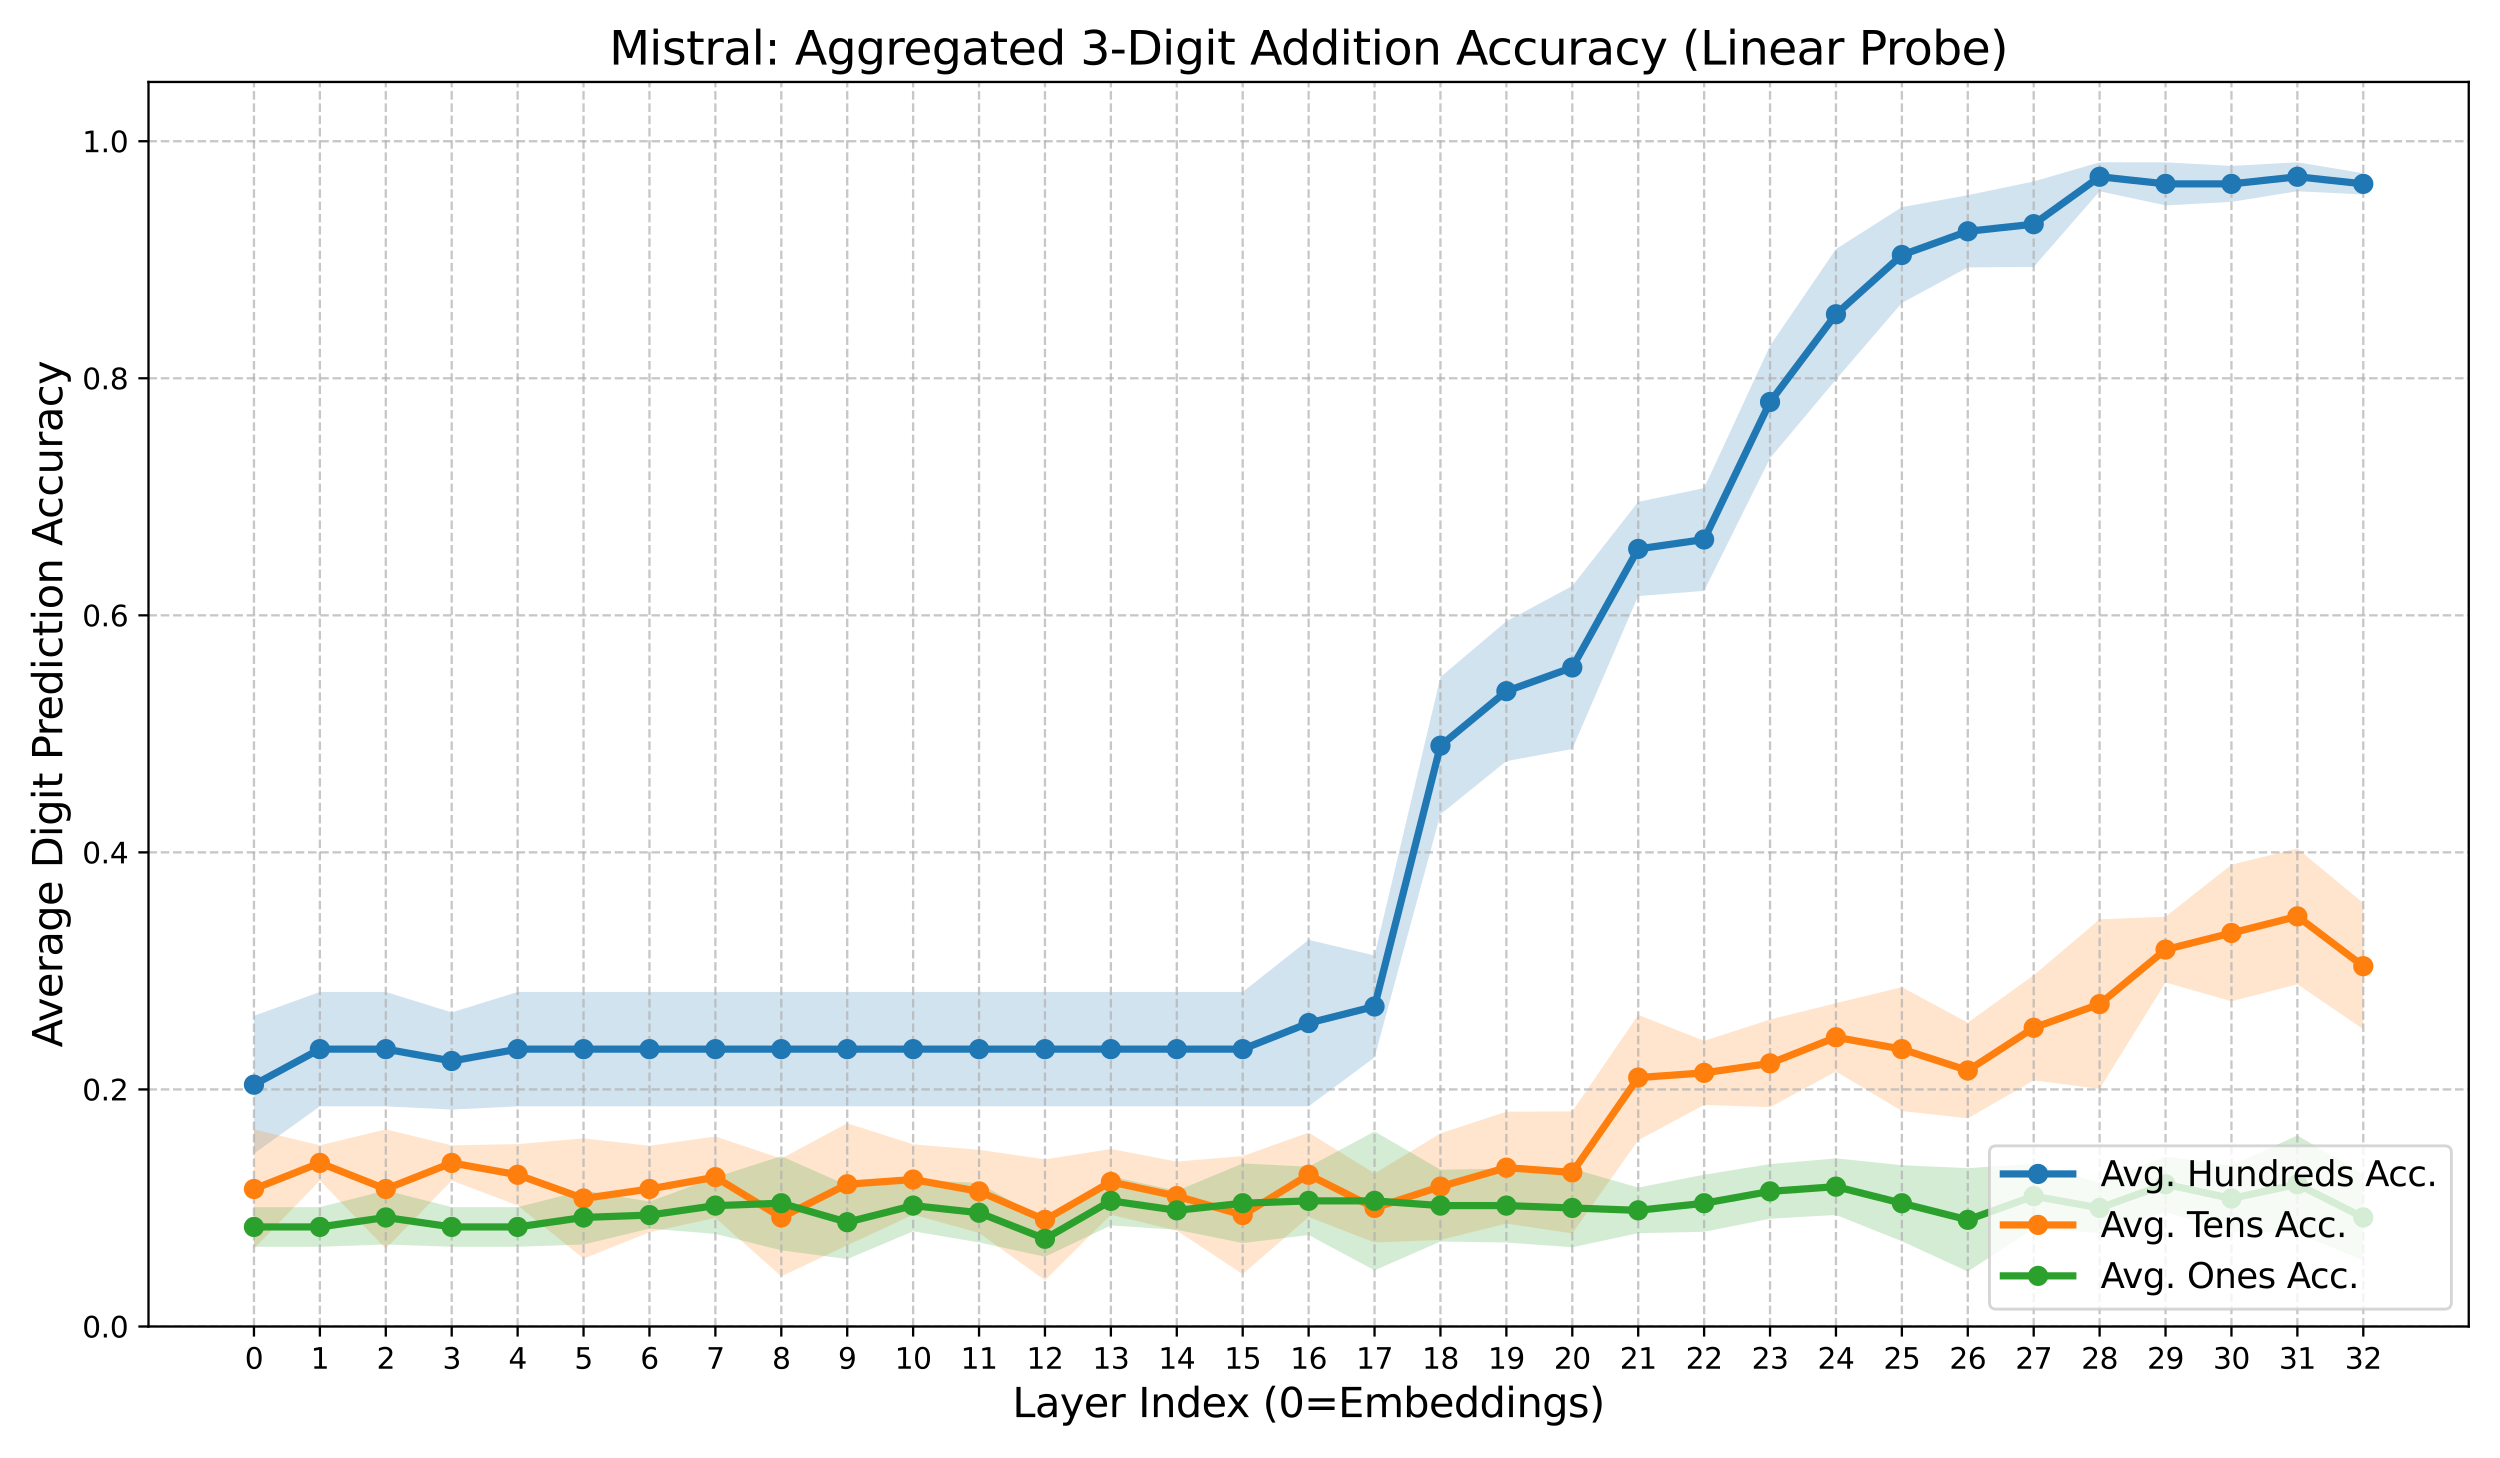 <?xml version="1.0" encoding="utf-8" standalone="no"?>
<!DOCTYPE svg PUBLIC "-//W3C//DTD SVG 1.1//EN"
  "http://www.w3.org/Graphics/SVG/1.1/DTD/svg11.dtd">
<svg xmlns:xlink="http://www.w3.org/1999/xlink" width="864pt" height="504pt" viewBox="0 0 864 504" xmlns="http://www.w3.org/2000/svg" version="1.1">
 <defs>
  <style type="text/css">*{stroke-linejoin: round; stroke-linecap: butt}</style>
 </defs>
 <g id="figure_1">
  <g id="patch_1">
   <path d="M 0 504 
L 864 504 
L 864 0 
L 0 0 
z
" style="fill: #ffffff"/>
  </g>
  <g id="axes_1">
   <g id="patch_2">
    <path d="M 51.32 458.44 
L 853.2 458.44 
L 853.2 28.32 
L 51.32 28.32 
z
" style="fill: #ffffff"/>
   </g>
   <g id="PolyCollection_1">
    <path d="M 87.769 351.058 
L 87.769 398.689 
L 110.55 382.358 
L 133.33 382.358 
L 156.111 383.471 
L 178.892 382.358 
L 201.673 382.358 
L 224.453 382.358 
L 247.234 382.358 
L 270.015 382.358 
L 292.795 382.358 
L 315.576 382.358 
L 338.357 382.358 
L 361.137 382.358 
L 383.918 382.358 
L 406.699 382.358 
L 429.479 382.358 
L 452.26 382.335 
L 475.041 365.457 
L 497.821 281.427 
L 520.602 263.039 
L 543.383 258.854 
L 566.163 206 
L 588.944 204.202 
L 611.725 158.353 
L 634.505 131.158 
L 657.286 104.666 
L 680.067 92.427 
L 702.847 92.246 
L 725.628 66.108 
L 748.409 70.99 
L 771.19 69.761 
L 793.97 66.108 
L 816.751 67.213 
L 816.751 59.885 
L 816.751 59.885 
L 793.97 56.074 
L 771.19 57.336 
L 748.409 56.107 
L 725.628 56.074 
L 702.847 62.707 
L 680.067 67.442 
L 657.286 71.589 
L 634.505 86.06 
L 611.725 119.491 
L 588.944 168.679 
L 566.163 173.435 
L 543.383 202.508 
L 520.602 214.709 
L 497.821 234.008 
L 475.041 330.219 
L 452.26 324.81 
L 429.479 342.811 
L 406.699 342.811 
L 383.918 342.811 
L 361.137 342.811 
L 338.357 342.811 
L 315.576 342.811 
L 292.795 342.811 
L 270.015 342.811 
L 247.234 342.811 
L 224.453 342.811 
L 201.673 342.811 
L 178.892 342.811 
L 156.111 349.891 
L 133.33 342.811 
L 110.55 342.811 
L 87.769 351.058 
z
" clip-path="url(#pb45f0eacb2)" style="fill: #1f77b4; fill-opacity: 0.2"/>
   </g>
   <g id="PolyCollection_2">
    <path d="M 87.769 390.318 
L 87.769 431.526 
L 110.55 407.986 
L 133.33 431.526 
L 156.111 407.986 
L 178.892 416.61 
L 201.673 434.966 
L 224.453 425.861 
L 247.234 420.897 
L 270.015 441.112 
L 292.795 430.371 
L 315.576 419.797 
L 338.357 426.108 
L 361.137 442.46 
L 383.918 419.831 
L 406.699 425.323 
L 429.479 440.334 
L 452.26 420.605 
L 475.041 429.419 
L 497.821 428.514 
L 520.602 422.893 
L 543.383 426.274 
L 566.163 394.092 
L 588.944 381.845 
L 611.725 382.662 
L 634.505 370.29 
L 657.286 383.988 
L 680.067 386.497 
L 702.847 373.393 
L 725.628 376.33 
L 748.409 339.542 
L 771.19 346.043 
L 793.97 340.166 
L 816.751 355.702 
L 816.751 312.118 
L 816.751 312.118 
L 793.97 293.245 
L 771.19 298.837 
L 748.409 316.808 
L 725.628 317.707 
L 702.847 337.03 
L 680.067 353.42 
L 657.286 341.181 
L 634.505 346.687 
L 611.725 352.338 
L 588.944 359.71 
L 566.163 350.74 
L 543.383 384.1 
L 520.602 384.204 
L 497.821 391.692 
L 475.041 405.533 
L 452.26 391.408 
L 429.479 399.534 
L 406.699 401.437 
L 383.918 397.097 
L 361.137 400.685 
L 338.357 397.375 
L 315.576 395.493 
L 292.795 388.196 
L 270.015 400.395 
L 247.234 392.754 
L 224.453 395.983 
L 201.673 393.432 
L 178.892 395.403 
L 156.111 395.834 
L 133.33 390.318 
L 110.55 395.834 
L 87.769 390.318 
z
" clip-path="url(#pb45f0eacb2)" style="fill: #ff7f0e; fill-opacity: 0.2"/>
   </g>
   <g id="PolyCollection_3">
    <path d="M 87.769 417.176 
L 87.769 430.885 
L 110.55 430.885 
L 133.33 430.094 
L 156.111 430.885 
L 178.892 430.885 
L 201.673 430.094 
L 224.453 424.605 
L 247.234 426.437 
L 270.015 432.12 
L 292.795 435.15 
L 315.576 425.538 
L 338.357 429.397 
L 361.137 434.339 
L 383.918 423.513 
L 406.699 425.027 
L 429.479 429.608 
L 452.26 426.82 
L 475.041 439.009 
L 497.821 429.082 
L 520.602 429.415 
L 543.383 431.062 
L 566.163 426.175 
L 588.944 425.703 
L 611.725 421.172 
L 634.505 419.883 
L 657.286 428.984 
L 680.067 439.428 
L 702.847 424.598 
L 725.628 426.166 
L 748.409 418.89 
L 771.19 425.566 
L 793.97 426.173 
L 816.751 435.636 
L 816.751 405.87 
L 816.751 405.87 
L 793.97 392.394 
L 771.19 402.832 
L 748.409 399.677 
L 725.628 408.786 
L 702.847 402.161 
L 680.067 403.717 
L 657.286 402.691 
L 634.505 400.323 
L 611.725 402.311 
L 588.944 405.972 
L 566.163 410.416 
L 543.383 403.89 
L 520.602 403.899 
L 497.821 404.232 
L 475.041 391.027 
L 452.26 403.217 
L 429.479 402.067 
L 406.699 411.564 
L 383.918 406.524 
L 361.137 421.914 
L 338.357 408.833 
L 315.576 407.776 
L 292.795 409.634 
L 270.015 399.555 
L 247.234 406.877 
L 224.453 415.263 
L 201.673 411.412 
L 178.892 417.176 
L 156.111 417.176 
L 133.33 411.412 
L 110.55 417.176 
L 87.769 417.176 
z
" clip-path="url(#pb45f0eacb2)" style="fill: #2ca02c; fill-opacity: 0.2"/>
   </g>
   <g id="matplotlib.axis_1">
    <g id="xtick_1">
     <g id="line2d_1">
      <path d="M 87.769 458.44 
L 87.769 28.32 
" clip-path="url(#pb45f0eacb2)" style="fill: none; stroke-dasharray: 2.96,1.28; stroke-dashoffset: 0; stroke: #b0b0b0; stroke-opacity: 0.7; stroke-width: 0.8"/>
     </g>
     <g id="line2d_2">
      <defs>
       <path id="m833b06f95a" d="M 0 0 
L 0 3.5 
" style="stroke: #000000; stroke-width: 0.8"/>
      </defs>
      <g>
       <use xlink:href="#m833b06f95a" x="87.769" y="458.44" style="stroke: #000000; stroke-width: 0.8"/>
      </g>
     </g>
     <g id="text_1">
      <!-- 0 -->
      <g transform="translate(84.588 473.038) scale(0.1 -0.1)">
       <defs>
        <path id="DejaVuSans-30" d="M 2034 4250 
Q 1547 4250 1301 3770 
Q 1056 3291 1056 2328 
Q 1056 1369 1301 889 
Q 1547 409 2034 409 
Q 2525 409 2770 889 
Q 3016 1369 3016 2328 
Q 3016 3291 2770 3770 
Q 2525 4250 2034 4250 
z
M 2034 4750 
Q 2819 4750 3233 4129 
Q 3647 3509 3647 2328 
Q 3647 1150 3233 529 
Q 2819 -91 2034 -91 
Q 1250 -91 836 529 
Q 422 1150 422 2328 
Q 422 3509 836 4129 
Q 1250 4750 2034 4750 
z
" transform="scale(0.016)"/>
       </defs>
       <use xlink:href="#DejaVuSans-30"/>
      </g>
     </g>
    </g>
    <g id="xtick_2">
     <g id="line2d_3">
      <path d="M 110.55 458.44 
L 110.55 28.32 
" clip-path="url(#pb45f0eacb2)" style="fill: none; stroke-dasharray: 2.96,1.28; stroke-dashoffset: 0; stroke: #b0b0b0; stroke-opacity: 0.7; stroke-width: 0.8"/>
     </g>
     <g id="line2d_4">
      <g>
       <use xlink:href="#m833b06f95a" x="110.55" y="458.44" style="stroke: #000000; stroke-width: 0.8"/>
      </g>
     </g>
     <g id="text_2">
      <!-- 1 -->
      <g transform="translate(107.369 473.038) scale(0.1 -0.1)">
       <defs>
        <path id="DejaVuSans-31" d="M 794 531 
L 1825 531 
L 1825 4091 
L 703 3866 
L 703 4441 
L 1819 4666 
L 2450 4666 
L 2450 531 
L 3481 531 
L 3481 0 
L 794 0 
L 794 531 
z
" transform="scale(0.016)"/>
       </defs>
       <use xlink:href="#DejaVuSans-31"/>
      </g>
     </g>
    </g>
    <g id="xtick_3">
     <g id="line2d_5">
      <path d="M 133.33 458.44 
L 133.33 28.32 
" clip-path="url(#pb45f0eacb2)" style="fill: none; stroke-dasharray: 2.96,1.28; stroke-dashoffset: 0; stroke: #b0b0b0; stroke-opacity: 0.7; stroke-width: 0.8"/>
     </g>
     <g id="line2d_6">
      <g>
       <use xlink:href="#m833b06f95a" x="133.33" y="458.44" style="stroke: #000000; stroke-width: 0.8"/>
      </g>
     </g>
     <g id="text_3">
      <!-- 2 -->
      <g transform="translate(130.149 473.038) scale(0.1 -0.1)">
       <defs>
        <path id="DejaVuSans-32" d="M 1228 531 
L 3431 531 
L 3431 0 
L 469 0 
L 469 531 
Q 828 903 1448 1529 
Q 2069 2156 2228 2338 
Q 2531 2678 2651 2914 
Q 2772 3150 2772 3378 
Q 2772 3750 2511 3984 
Q 2250 4219 1831 4219 
Q 1534 4219 1204 4116 
Q 875 4013 500 3803 
L 500 4441 
Q 881 4594 1212 4672 
Q 1544 4750 1819 4750 
Q 2544 4750 2975 4387 
Q 3406 4025 3406 3419 
Q 3406 3131 3298 2873 
Q 3191 2616 2906 2266 
Q 2828 2175 2409 1742 
Q 1991 1309 1228 531 
z
" transform="scale(0.016)"/>
       </defs>
       <use xlink:href="#DejaVuSans-32"/>
      </g>
     </g>
    </g>
    <g id="xtick_4">
     <g id="line2d_7">
      <path d="M 156.111 458.44 
L 156.111 28.32 
" clip-path="url(#pb45f0eacb2)" style="fill: none; stroke-dasharray: 2.96,1.28; stroke-dashoffset: 0; stroke: #b0b0b0; stroke-opacity: 0.7; stroke-width: 0.8"/>
     </g>
     <g id="line2d_8">
      <g>
       <use xlink:href="#m833b06f95a" x="156.111" y="458.44" style="stroke: #000000; stroke-width: 0.8"/>
      </g>
     </g>
     <g id="text_4">
      <!-- 3 -->
      <g transform="translate(152.93 473.038) scale(0.1 -0.1)">
       <defs>
        <path id="DejaVuSans-33" d="M 2597 2516 
Q 3050 2419 3304 2112 
Q 3559 1806 3559 1356 
Q 3559 666 3084 287 
Q 2609 -91 1734 -91 
Q 1441 -91 1130 -33 
Q 819 25 488 141 
L 488 750 
Q 750 597 1062 519 
Q 1375 441 1716 441 
Q 2309 441 2620 675 
Q 2931 909 2931 1356 
Q 2931 1769 2642 2001 
Q 2353 2234 1838 2234 
L 1294 2234 
L 1294 2753 
L 1863 2753 
Q 2328 2753 2575 2939 
Q 2822 3125 2822 3475 
Q 2822 3834 2567 4026 
Q 2313 4219 1838 4219 
Q 1578 4219 1281 4162 
Q 984 4106 628 3988 
L 628 4550 
Q 988 4650 1302 4700 
Q 1616 4750 1894 4750 
Q 2613 4750 3031 4423 
Q 3450 4097 3450 3541 
Q 3450 3153 3228 2886 
Q 3006 2619 2597 2516 
z
" transform="scale(0.016)"/>
       </defs>
       <use xlink:href="#DejaVuSans-33"/>
      </g>
     </g>
    </g>
    <g id="xtick_5">
     <g id="line2d_9">
      <path d="M 178.892 458.44 
L 178.892 28.32 
" clip-path="url(#pb45f0eacb2)" style="fill: none; stroke-dasharray: 2.96,1.28; stroke-dashoffset: 0; stroke: #b0b0b0; stroke-opacity: 0.7; stroke-width: 0.8"/>
     </g>
     <g id="line2d_10">
      <g>
       <use xlink:href="#m833b06f95a" x="178.892" y="458.44" style="stroke: #000000; stroke-width: 0.8"/>
      </g>
     </g>
     <g id="text_5">
      <!-- 4 -->
      <g transform="translate(175.711 473.038) scale(0.1 -0.1)">
       <defs>
        <path id="DejaVuSans-34" d="M 2419 4116 
L 825 1625 
L 2419 1625 
L 2419 4116 
z
M 2253 4666 
L 3047 4666 
L 3047 1625 
L 3713 1625 
L 3713 1100 
L 3047 1100 
L 3047 0 
L 2419 0 
L 2419 1100 
L 313 1100 
L 313 1709 
L 2253 4666 
z
" transform="scale(0.016)"/>
       </defs>
       <use xlink:href="#DejaVuSans-34"/>
      </g>
     </g>
    </g>
    <g id="xtick_6">
     <g id="line2d_11">
      <path d="M 201.673 458.44 
L 201.673 28.32 
" clip-path="url(#pb45f0eacb2)" style="fill: none; stroke-dasharray: 2.96,1.28; stroke-dashoffset: 0; stroke: #b0b0b0; stroke-opacity: 0.7; stroke-width: 0.8"/>
     </g>
     <g id="line2d_12">
      <g>
       <use xlink:href="#m833b06f95a" x="201.673" y="458.44" style="stroke: #000000; stroke-width: 0.8"/>
      </g>
     </g>
     <g id="text_6">
      <!-- 5 -->
      <g transform="translate(198.491 473.038) scale(0.1 -0.1)">
       <defs>
        <path id="DejaVuSans-35" d="M 691 4666 
L 3169 4666 
L 3169 4134 
L 1269 4134 
L 1269 2991 
Q 1406 3038 1543 3061 
Q 1681 3084 1819 3084 
Q 2600 3084 3056 2656 
Q 3513 2228 3513 1497 
Q 3513 744 3044 326 
Q 2575 -91 1722 -91 
Q 1428 -91 1123 -41 
Q 819 9 494 109 
L 494 744 
Q 775 591 1075 516 
Q 1375 441 1709 441 
Q 2250 441 2565 725 
Q 2881 1009 2881 1497 
Q 2881 1984 2565 2268 
Q 2250 2553 1709 2553 
Q 1456 2553 1204 2497 
Q 953 2441 691 2322 
L 691 4666 
z
" transform="scale(0.016)"/>
       </defs>
       <use xlink:href="#DejaVuSans-35"/>
      </g>
     </g>
    </g>
    <g id="xtick_7">
     <g id="line2d_13">
      <path d="M 224.453 458.44 
L 224.453 28.32 
" clip-path="url(#pb45f0eacb2)" style="fill: none; stroke-dasharray: 2.96,1.28; stroke-dashoffset: 0; stroke: #b0b0b0; stroke-opacity: 0.7; stroke-width: 0.8"/>
     </g>
     <g id="line2d_14">
      <g>
       <use xlink:href="#m833b06f95a" x="224.453" y="458.44" style="stroke: #000000; stroke-width: 0.8"/>
      </g>
     </g>
     <g id="text_7">
      <!-- 6 -->
      <g transform="translate(221.272 473.038) scale(0.1 -0.1)">
       <defs>
        <path id="DejaVuSans-36" d="M 2113 2584 
Q 1688 2584 1439 2293 
Q 1191 2003 1191 1497 
Q 1191 994 1439 701 
Q 1688 409 2113 409 
Q 2538 409 2786 701 
Q 3034 994 3034 1497 
Q 3034 2003 2786 2293 
Q 2538 2584 2113 2584 
z
M 3366 4563 
L 3366 3988 
Q 3128 4100 2886 4159 
Q 2644 4219 2406 4219 
Q 1781 4219 1451 3797 
Q 1122 3375 1075 2522 
Q 1259 2794 1537 2939 
Q 1816 3084 2150 3084 
Q 2853 3084 3261 2657 
Q 3669 2231 3669 1497 
Q 3669 778 3244 343 
Q 2819 -91 2113 -91 
Q 1303 -91 875 529 
Q 447 1150 447 2328 
Q 447 3434 972 4092 
Q 1497 4750 2381 4750 
Q 2619 4750 2861 4703 
Q 3103 4656 3366 4563 
z
" transform="scale(0.016)"/>
       </defs>
       <use xlink:href="#DejaVuSans-36"/>
      </g>
     </g>
    </g>
    <g id="xtick_8">
     <g id="line2d_15">
      <path d="M 247.234 458.44 
L 247.234 28.32 
" clip-path="url(#pb45f0eacb2)" style="fill: none; stroke-dasharray: 2.96,1.28; stroke-dashoffset: 0; stroke: #b0b0b0; stroke-opacity: 0.7; stroke-width: 0.8"/>
     </g>
     <g id="line2d_16">
      <g>
       <use xlink:href="#m833b06f95a" x="247.234" y="458.44" style="stroke: #000000; stroke-width: 0.8"/>
      </g>
     </g>
     <g id="text_8">
      <!-- 7 -->
      <g transform="translate(244.053 473.038) scale(0.1 -0.1)">
       <defs>
        <path id="DejaVuSans-37" d="M 525 4666 
L 3525 4666 
L 3525 4397 
L 1831 0 
L 1172 0 
L 2766 4134 
L 525 4134 
L 525 4666 
z
" transform="scale(0.016)"/>
       </defs>
       <use xlink:href="#DejaVuSans-37"/>
      </g>
     </g>
    </g>
    <g id="xtick_9">
     <g id="line2d_17">
      <path d="M 270.015 458.44 
L 270.015 28.32 
" clip-path="url(#pb45f0eacb2)" style="fill: none; stroke-dasharray: 2.96,1.28; stroke-dashoffset: 0; stroke: #b0b0b0; stroke-opacity: 0.7; stroke-width: 0.8"/>
     </g>
     <g id="line2d_18">
      <g>
       <use xlink:href="#m833b06f95a" x="270.015" y="458.44" style="stroke: #000000; stroke-width: 0.8"/>
      </g>
     </g>
     <g id="text_9">
      <!-- 8 -->
      <g transform="translate(266.833 473.038) scale(0.1 -0.1)">
       <defs>
        <path id="DejaVuSans-38" d="M 2034 2216 
Q 1584 2216 1326 1975 
Q 1069 1734 1069 1313 
Q 1069 891 1326 650 
Q 1584 409 2034 409 
Q 2484 409 2743 651 
Q 3003 894 3003 1313 
Q 3003 1734 2745 1975 
Q 2488 2216 2034 2216 
z
M 1403 2484 
Q 997 2584 770 2862 
Q 544 3141 544 3541 
Q 544 4100 942 4425 
Q 1341 4750 2034 4750 
Q 2731 4750 3128 4425 
Q 3525 4100 3525 3541 
Q 3525 3141 3298 2862 
Q 3072 2584 2669 2484 
Q 3125 2378 3379 2068 
Q 3634 1759 3634 1313 
Q 3634 634 3220 271 
Q 2806 -91 2034 -91 
Q 1263 -91 848 271 
Q 434 634 434 1313 
Q 434 1759 690 2068 
Q 947 2378 1403 2484 
z
M 1172 3481 
Q 1172 3119 1398 2916 
Q 1625 2713 2034 2713 
Q 2441 2713 2670 2916 
Q 2900 3119 2900 3481 
Q 2900 3844 2670 4047 
Q 2441 4250 2034 4250 
Q 1625 4250 1398 4047 
Q 1172 3844 1172 3481 
z
" transform="scale(0.016)"/>
       </defs>
       <use xlink:href="#DejaVuSans-38"/>
      </g>
     </g>
    </g>
    <g id="xtick_10">
     <g id="line2d_19">
      <path d="M 292.795 458.44 
L 292.795 28.32 
" clip-path="url(#pb45f0eacb2)" style="fill: none; stroke-dasharray: 2.96,1.28; stroke-dashoffset: 0; stroke: #b0b0b0; stroke-opacity: 0.7; stroke-width: 0.8"/>
     </g>
     <g id="line2d_20">
      <g>
       <use xlink:href="#m833b06f95a" x="292.795" y="458.44" style="stroke: #000000; stroke-width: 0.8"/>
      </g>
     </g>
     <g id="text_10">
      <!-- 9 -->
      <g transform="translate(289.614 473.038) scale(0.1 -0.1)">
       <defs>
        <path id="DejaVuSans-39" d="M 703 97 
L 703 672 
Q 941 559 1184 500 
Q 1428 441 1663 441 
Q 2288 441 2617 861 
Q 2947 1281 2994 2138 
Q 2813 1869 2534 1725 
Q 2256 1581 1919 1581 
Q 1219 1581 811 2004 
Q 403 2428 403 3163 
Q 403 3881 828 4315 
Q 1253 4750 1959 4750 
Q 2769 4750 3195 4129 
Q 3622 3509 3622 2328 
Q 3622 1225 3098 567 
Q 2575 -91 1691 -91 
Q 1453 -91 1209 -44 
Q 966 3 703 97 
z
M 1959 2075 
Q 2384 2075 2632 2365 
Q 2881 2656 2881 3163 
Q 2881 3666 2632 3958 
Q 2384 4250 1959 4250 
Q 1534 4250 1286 3958 
Q 1038 3666 1038 3163 
Q 1038 2656 1286 2365 
Q 1534 2075 1959 2075 
z
" transform="scale(0.016)"/>
       </defs>
       <use xlink:href="#DejaVuSans-39"/>
      </g>
     </g>
    </g>
    <g id="xtick_11">
     <g id="line2d_21">
      <path d="M 315.576 458.44 
L 315.576 28.32 
" clip-path="url(#pb45f0eacb2)" style="fill: none; stroke-dasharray: 2.96,1.28; stroke-dashoffset: 0; stroke: #b0b0b0; stroke-opacity: 0.7; stroke-width: 0.8"/>
     </g>
     <g id="line2d_22">
      <g>
       <use xlink:href="#m833b06f95a" x="315.576" y="458.44" style="stroke: #000000; stroke-width: 0.8"/>
      </g>
     </g>
     <g id="text_11">
      <!-- 10 -->
      <g transform="translate(309.213 473.038) scale(0.1 -0.1)">
       <use xlink:href="#DejaVuSans-31"/>
       <use xlink:href="#DejaVuSans-30" x="63.623"/>
      </g>
     </g>
    </g>
    <g id="xtick_12">
     <g id="line2d_23">
      <path d="M 338.357 458.44 
L 338.357 28.32 
" clip-path="url(#pb45f0eacb2)" style="fill: none; stroke-dasharray: 2.96,1.28; stroke-dashoffset: 0; stroke: #b0b0b0; stroke-opacity: 0.7; stroke-width: 0.8"/>
     </g>
     <g id="line2d_24">
      <g>
       <use xlink:href="#m833b06f95a" x="338.357" y="458.44" style="stroke: #000000; stroke-width: 0.8"/>
      </g>
     </g>
     <g id="text_12">
      <!-- 11 -->
      <g transform="translate(331.994 473.038) scale(0.1 -0.1)">
       <use xlink:href="#DejaVuSans-31"/>
       <use xlink:href="#DejaVuSans-31" x="63.623"/>
      </g>
     </g>
    </g>
    <g id="xtick_13">
     <g id="line2d_25">
      <path d="M 361.137 458.44 
L 361.137 28.32 
" clip-path="url(#pb45f0eacb2)" style="fill: none; stroke-dasharray: 2.96,1.28; stroke-dashoffset: 0; stroke: #b0b0b0; stroke-opacity: 0.7; stroke-width: 0.8"/>
     </g>
     <g id="line2d_26">
      <g>
       <use xlink:href="#m833b06f95a" x="361.137" y="458.44" style="stroke: #000000; stroke-width: 0.8"/>
      </g>
     </g>
     <g id="text_13">
      <!-- 12 -->
      <g transform="translate(354.775 473.038) scale(0.1 -0.1)">
       <use xlink:href="#DejaVuSans-31"/>
       <use xlink:href="#DejaVuSans-32" x="63.623"/>
      </g>
     </g>
    </g>
    <g id="xtick_14">
     <g id="line2d_27">
      <path d="M 383.918 458.44 
L 383.918 28.32 
" clip-path="url(#pb45f0eacb2)" style="fill: none; stroke-dasharray: 2.96,1.28; stroke-dashoffset: 0; stroke: #b0b0b0; stroke-opacity: 0.7; stroke-width: 0.8"/>
     </g>
     <g id="line2d_28">
      <g>
       <use xlink:href="#m833b06f95a" x="383.918" y="458.44" style="stroke: #000000; stroke-width: 0.8"/>
      </g>
     </g>
     <g id="text_14">
      <!-- 13 -->
      <g transform="translate(377.555 473.038) scale(0.1 -0.1)">
       <use xlink:href="#DejaVuSans-31"/>
       <use xlink:href="#DejaVuSans-33" x="63.623"/>
      </g>
     </g>
    </g>
    <g id="xtick_15">
     <g id="line2d_29">
      <path d="M 406.699 458.44 
L 406.699 28.32 
" clip-path="url(#pb45f0eacb2)" style="fill: none; stroke-dasharray: 2.96,1.28; stroke-dashoffset: 0; stroke: #b0b0b0; stroke-opacity: 0.7; stroke-width: 0.8"/>
     </g>
     <g id="line2d_30">
      <g>
       <use xlink:href="#m833b06f95a" x="406.699" y="458.44" style="stroke: #000000; stroke-width: 0.8"/>
      </g>
     </g>
     <g id="text_15">
      <!-- 14 -->
      <g transform="translate(400.336 473.038) scale(0.1 -0.1)">
       <use xlink:href="#DejaVuSans-31"/>
       <use xlink:href="#DejaVuSans-34" x="63.623"/>
      </g>
     </g>
    </g>
    <g id="xtick_16">
     <g id="line2d_31">
      <path d="M 429.479 458.44 
L 429.479 28.32 
" clip-path="url(#pb45f0eacb2)" style="fill: none; stroke-dasharray: 2.96,1.28; stroke-dashoffset: 0; stroke: #b0b0b0; stroke-opacity: 0.7; stroke-width: 0.8"/>
     </g>
     <g id="line2d_32">
      <g>
       <use xlink:href="#m833b06f95a" x="429.479" y="458.44" style="stroke: #000000; stroke-width: 0.8"/>
      </g>
     </g>
     <g id="text_16">
      <!-- 15 -->
      <g transform="translate(423.117 473.038) scale(0.1 -0.1)">
       <use xlink:href="#DejaVuSans-31"/>
       <use xlink:href="#DejaVuSans-35" x="63.623"/>
      </g>
     </g>
    </g>
    <g id="xtick_17">
     <g id="line2d_33">
      <path d="M 452.26 458.44 
L 452.26 28.32 
" clip-path="url(#pb45f0eacb2)" style="fill: none; stroke-dasharray: 2.96,1.28; stroke-dashoffset: 0; stroke: #b0b0b0; stroke-opacity: 0.7; stroke-width: 0.8"/>
     </g>
     <g id="line2d_34">
      <g>
       <use xlink:href="#m833b06f95a" x="452.26" y="458.44" style="stroke: #000000; stroke-width: 0.8"/>
      </g>
     </g>
     <g id="text_17">
      <!-- 16 -->
      <g transform="translate(445.897 473.038) scale(0.1 -0.1)">
       <use xlink:href="#DejaVuSans-31"/>
       <use xlink:href="#DejaVuSans-36" x="63.623"/>
      </g>
     </g>
    </g>
    <g id="xtick_18">
     <g id="line2d_35">
      <path d="M 475.041 458.44 
L 475.041 28.32 
" clip-path="url(#pb45f0eacb2)" style="fill: none; stroke-dasharray: 2.96,1.28; stroke-dashoffset: 0; stroke: #b0b0b0; stroke-opacity: 0.7; stroke-width: 0.8"/>
     </g>
     <g id="line2d_36">
      <g>
       <use xlink:href="#m833b06f95a" x="475.041" y="458.44" style="stroke: #000000; stroke-width: 0.8"/>
      </g>
     </g>
     <g id="text_18">
      <!-- 17 -->
      <g transform="translate(468.678 473.038) scale(0.1 -0.1)">
       <use xlink:href="#DejaVuSans-31"/>
       <use xlink:href="#DejaVuSans-37" x="63.623"/>
      </g>
     </g>
    </g>
    <g id="xtick_19">
     <g id="line2d_37">
      <path d="M 497.821 458.44 
L 497.821 28.32 
" clip-path="url(#pb45f0eacb2)" style="fill: none; stroke-dasharray: 2.96,1.28; stroke-dashoffset: 0; stroke: #b0b0b0; stroke-opacity: 0.7; stroke-width: 0.8"/>
     </g>
     <g id="line2d_38">
      <g>
       <use xlink:href="#m833b06f95a" x="497.821" y="458.44" style="stroke: #000000; stroke-width: 0.8"/>
      </g>
     </g>
     <g id="text_19">
      <!-- 18 -->
      <g transform="translate(491.459 473.038) scale(0.1 -0.1)">
       <use xlink:href="#DejaVuSans-31"/>
       <use xlink:href="#DejaVuSans-38" x="63.623"/>
      </g>
     </g>
    </g>
    <g id="xtick_20">
     <g id="line2d_39">
      <path d="M 520.602 458.44 
L 520.602 28.32 
" clip-path="url(#pb45f0eacb2)" style="fill: none; stroke-dasharray: 2.96,1.28; stroke-dashoffset: 0; stroke: #b0b0b0; stroke-opacity: 0.7; stroke-width: 0.8"/>
     </g>
     <g id="line2d_40">
      <g>
       <use xlink:href="#m833b06f95a" x="520.602" y="458.44" style="stroke: #000000; stroke-width: 0.8"/>
      </g>
     </g>
     <g id="text_20">
      <!-- 19 -->
      <g transform="translate(514.24 473.038) scale(0.1 -0.1)">
       <use xlink:href="#DejaVuSans-31"/>
       <use xlink:href="#DejaVuSans-39" x="63.623"/>
      </g>
     </g>
    </g>
    <g id="xtick_21">
     <g id="line2d_41">
      <path d="M 543.383 458.44 
L 543.383 28.32 
" clip-path="url(#pb45f0eacb2)" style="fill: none; stroke-dasharray: 2.96,1.28; stroke-dashoffset: 0; stroke: #b0b0b0; stroke-opacity: 0.7; stroke-width: 0.8"/>
     </g>
     <g id="line2d_42">
      <g>
       <use xlink:href="#m833b06f95a" x="543.383" y="458.44" style="stroke: #000000; stroke-width: 0.8"/>
      </g>
     </g>
     <g id="text_21">
      <!-- 20 -->
      <g transform="translate(537.02 473.038) scale(0.1 -0.1)">
       <use xlink:href="#DejaVuSans-32"/>
       <use xlink:href="#DejaVuSans-30" x="63.623"/>
      </g>
     </g>
    </g>
    <g id="xtick_22">
     <g id="line2d_43">
      <path d="M 566.163 458.44 
L 566.163 28.32 
" clip-path="url(#pb45f0eacb2)" style="fill: none; stroke-dasharray: 2.96,1.28; stroke-dashoffset: 0; stroke: #b0b0b0; stroke-opacity: 0.7; stroke-width: 0.8"/>
     </g>
     <g id="line2d_44">
      <g>
       <use xlink:href="#m833b06f95a" x="566.163" y="458.44" style="stroke: #000000; stroke-width: 0.8"/>
      </g>
     </g>
     <g id="text_22">
      <!-- 21 -->
      <g transform="translate(559.801 473.038) scale(0.1 -0.1)">
       <use xlink:href="#DejaVuSans-32"/>
       <use xlink:href="#DejaVuSans-31" x="63.623"/>
      </g>
     </g>
    </g>
    <g id="xtick_23">
     <g id="line2d_45">
      <path d="M 588.944 458.44 
L 588.944 28.32 
" clip-path="url(#pb45f0eacb2)" style="fill: none; stroke-dasharray: 2.96,1.28; stroke-dashoffset: 0; stroke: #b0b0b0; stroke-opacity: 0.7; stroke-width: 0.8"/>
     </g>
     <g id="line2d_46">
      <g>
       <use xlink:href="#m833b06f95a" x="588.944" y="458.44" style="stroke: #000000; stroke-width: 0.8"/>
      </g>
     </g>
     <g id="text_23">
      <!-- 22 -->
      <g transform="translate(582.582 473.038) scale(0.1 -0.1)">
       <use xlink:href="#DejaVuSans-32"/>
       <use xlink:href="#DejaVuSans-32" x="63.623"/>
      </g>
     </g>
    </g>
    <g id="xtick_24">
     <g id="line2d_47">
      <path d="M 611.725 458.44 
L 611.725 28.32 
" clip-path="url(#pb45f0eacb2)" style="fill: none; stroke-dasharray: 2.96,1.28; stroke-dashoffset: 0; stroke: #b0b0b0; stroke-opacity: 0.7; stroke-width: 0.8"/>
     </g>
     <g id="line2d_48">
      <g>
       <use xlink:href="#m833b06f95a" x="611.725" y="458.44" style="stroke: #000000; stroke-width: 0.8"/>
      </g>
     </g>
     <g id="text_24">
      <!-- 23 -->
      <g transform="translate(605.362 473.038) scale(0.1 -0.1)">
       <use xlink:href="#DejaVuSans-32"/>
       <use xlink:href="#DejaVuSans-33" x="63.623"/>
      </g>
     </g>
    </g>
    <g id="xtick_25">
     <g id="line2d_49">
      <path d="M 634.505 458.44 
L 634.505 28.32 
" clip-path="url(#pb45f0eacb2)" style="fill: none; stroke-dasharray: 2.96,1.28; stroke-dashoffset: 0; stroke: #b0b0b0; stroke-opacity: 0.7; stroke-width: 0.8"/>
     </g>
     <g id="line2d_50">
      <g>
       <use xlink:href="#m833b06f95a" x="634.505" y="458.44" style="stroke: #000000; stroke-width: 0.8"/>
      </g>
     </g>
     <g id="text_25">
      <!-- 24 -->
      <g transform="translate(628.143 473.038) scale(0.1 -0.1)">
       <use xlink:href="#DejaVuSans-32"/>
       <use xlink:href="#DejaVuSans-34" x="63.623"/>
      </g>
     </g>
    </g>
    <g id="xtick_26">
     <g id="line2d_51">
      <path d="M 657.286 458.44 
L 657.286 28.32 
" clip-path="url(#pb45f0eacb2)" style="fill: none; stroke-dasharray: 2.96,1.28; stroke-dashoffset: 0; stroke: #b0b0b0; stroke-opacity: 0.7; stroke-width: 0.8"/>
     </g>
     <g id="line2d_52">
      <g>
       <use xlink:href="#m833b06f95a" x="657.286" y="458.44" style="stroke: #000000; stroke-width: 0.8"/>
      </g>
     </g>
     <g id="text_26">
      <!-- 25 -->
      <g transform="translate(650.924 473.038) scale(0.1 -0.1)">
       <use xlink:href="#DejaVuSans-32"/>
       <use xlink:href="#DejaVuSans-35" x="63.623"/>
      </g>
     </g>
    </g>
    <g id="xtick_27">
     <g id="line2d_53">
      <path d="M 680.067 458.44 
L 680.067 28.32 
" clip-path="url(#pb45f0eacb2)" style="fill: none; stroke-dasharray: 2.96,1.28; stroke-dashoffset: 0; stroke: #b0b0b0; stroke-opacity: 0.7; stroke-width: 0.8"/>
     </g>
     <g id="line2d_54">
      <g>
       <use xlink:href="#m833b06f95a" x="680.067" y="458.44" style="stroke: #000000; stroke-width: 0.8"/>
      </g>
     </g>
     <g id="text_27">
      <!-- 26 -->
      <g transform="translate(673.704 473.038) scale(0.1 -0.1)">
       <use xlink:href="#DejaVuSans-32"/>
       <use xlink:href="#DejaVuSans-36" x="63.623"/>
      </g>
     </g>
    </g>
    <g id="xtick_28">
     <g id="line2d_55">
      <path d="M 702.847 458.44 
L 702.847 28.32 
" clip-path="url(#pb45f0eacb2)" style="fill: none; stroke-dasharray: 2.96,1.28; stroke-dashoffset: 0; stroke: #b0b0b0; stroke-opacity: 0.7; stroke-width: 0.8"/>
     </g>
     <g id="line2d_56">
      <g>
       <use xlink:href="#m833b06f95a" x="702.847" y="458.44" style="stroke: #000000; stroke-width: 0.8"/>
      </g>
     </g>
     <g id="text_28">
      <!-- 27 -->
      <g transform="translate(696.485 473.038) scale(0.1 -0.1)">
       <use xlink:href="#DejaVuSans-32"/>
       <use xlink:href="#DejaVuSans-37" x="63.623"/>
      </g>
     </g>
    </g>
    <g id="xtick_29">
     <g id="line2d_57">
      <path d="M 725.628 458.44 
L 725.628 28.32 
" clip-path="url(#pb45f0eacb2)" style="fill: none; stroke-dasharray: 2.96,1.28; stroke-dashoffset: 0; stroke: #b0b0b0; stroke-opacity: 0.7; stroke-width: 0.8"/>
     </g>
     <g id="line2d_58">
      <g>
       <use xlink:href="#m833b06f95a" x="725.628" y="458.44" style="stroke: #000000; stroke-width: 0.8"/>
      </g>
     </g>
     <g id="text_29">
      <!-- 28 -->
      <g transform="translate(719.266 473.038) scale(0.1 -0.1)">
       <use xlink:href="#DejaVuSans-32"/>
       <use xlink:href="#DejaVuSans-38" x="63.623"/>
      </g>
     </g>
    </g>
    <g id="xtick_30">
     <g id="line2d_59">
      <path d="M 748.409 458.44 
L 748.409 28.32 
" clip-path="url(#pb45f0eacb2)" style="fill: none; stroke-dasharray: 2.96,1.28; stroke-dashoffset: 0; stroke: #b0b0b0; stroke-opacity: 0.7; stroke-width: 0.8"/>
     </g>
     <g id="line2d_60">
      <g>
       <use xlink:href="#m833b06f95a" x="748.409" y="458.44" style="stroke: #000000; stroke-width: 0.8"/>
      </g>
     </g>
     <g id="text_30">
      <!-- 29 -->
      <g transform="translate(742.046 473.038) scale(0.1 -0.1)">
       <use xlink:href="#DejaVuSans-32"/>
       <use xlink:href="#DejaVuSans-39" x="63.623"/>
      </g>
     </g>
    </g>
    <g id="xtick_31">
     <g id="line2d_61">
      <path d="M 771.19 458.44 
L 771.19 28.32 
" clip-path="url(#pb45f0eacb2)" style="fill: none; stroke-dasharray: 2.96,1.28; stroke-dashoffset: 0; stroke: #b0b0b0; stroke-opacity: 0.7; stroke-width: 0.8"/>
     </g>
     <g id="line2d_62">
      <g>
       <use xlink:href="#m833b06f95a" x="771.19" y="458.44" style="stroke: #000000; stroke-width: 0.8"/>
      </g>
     </g>
     <g id="text_31">
      <!-- 30 -->
      <g transform="translate(764.827 473.038) scale(0.1 -0.1)">
       <use xlink:href="#DejaVuSans-33"/>
       <use xlink:href="#DejaVuSans-30" x="63.623"/>
      </g>
     </g>
    </g>
    <g id="xtick_32">
     <g id="line2d_63">
      <path d="M 793.97 458.44 
L 793.97 28.32 
" clip-path="url(#pb45f0eacb2)" style="fill: none; stroke-dasharray: 2.96,1.28; stroke-dashoffset: 0; stroke: #b0b0b0; stroke-opacity: 0.7; stroke-width: 0.8"/>
     </g>
     <g id="line2d_64">
      <g>
       <use xlink:href="#m833b06f95a" x="793.97" y="458.44" style="stroke: #000000; stroke-width: 0.8"/>
      </g>
     </g>
     <g id="text_32">
      <!-- 31 -->
      <g transform="translate(787.608 473.038) scale(0.1 -0.1)">
       <use xlink:href="#DejaVuSans-33"/>
       <use xlink:href="#DejaVuSans-31" x="63.623"/>
      </g>
     </g>
    </g>
    <g id="xtick_33">
     <g id="line2d_65">
      <path d="M 816.751 458.44 
L 816.751 28.32 
" clip-path="url(#pb45f0eacb2)" style="fill: none; stroke-dasharray: 2.96,1.28; stroke-dashoffset: 0; stroke: #b0b0b0; stroke-opacity: 0.7; stroke-width: 0.8"/>
     </g>
     <g id="line2d_66">
      <g>
       <use xlink:href="#m833b06f95a" x="816.751" y="458.44" style="stroke: #000000; stroke-width: 0.8"/>
      </g>
     </g>
     <g id="text_33">
      <!-- 32 -->
      <g transform="translate(810.388 473.038) scale(0.1 -0.1)">
       <use xlink:href="#DejaVuSans-33"/>
       <use xlink:href="#DejaVuSans-32" x="63.623"/>
      </g>
     </g>
    </g>
    <g id="text_34">
     <!-- Layer Index (0=Embeddings) -->
     <g transform="translate(349.886 489.756) scale(0.14 -0.14)">
      <defs>
       <path id="DejaVuSans-4c" d="M 628 4666 
L 1259 4666 
L 1259 531 
L 3531 531 
L 3531 0 
L 628 0 
L 628 4666 
z
" transform="scale(0.016)"/>
       <path id="DejaVuSans-61" d="M 2194 1759 
Q 1497 1759 1228 1600 
Q 959 1441 959 1056 
Q 959 750 1161 570 
Q 1363 391 1709 391 
Q 2188 391 2477 730 
Q 2766 1069 2766 1631 
L 2766 1759 
L 2194 1759 
z
M 3341 1997 
L 3341 0 
L 2766 0 
L 2766 531 
Q 2569 213 2275 61 
Q 1981 -91 1556 -91 
Q 1019 -91 701 211 
Q 384 513 384 1019 
Q 384 1609 779 1909 
Q 1175 2209 1959 2209 
L 2766 2209 
L 2766 2266 
Q 2766 2663 2505 2880 
Q 2244 3097 1772 3097 
Q 1472 3097 1187 3025 
Q 903 2953 641 2809 
L 641 3341 
Q 956 3463 1253 3523 
Q 1550 3584 1831 3584 
Q 2591 3584 2966 3190 
Q 3341 2797 3341 1997 
z
" transform="scale(0.016)"/>
       <path id="DejaVuSans-79" d="M 2059 -325 
Q 1816 -950 1584 -1140 
Q 1353 -1331 966 -1331 
L 506 -1331 
L 506 -850 
L 844 -850 
Q 1081 -850 1212 -737 
Q 1344 -625 1503 -206 
L 1606 56 
L 191 3500 
L 800 3500 
L 1894 763 
L 2988 3500 
L 3597 3500 
L 2059 -325 
z
" transform="scale(0.016)"/>
       <path id="DejaVuSans-65" d="M 3597 1894 
L 3597 1613 
L 953 1613 
Q 991 1019 1311 708 
Q 1631 397 2203 397 
Q 2534 397 2845 478 
Q 3156 559 3463 722 
L 3463 178 
Q 3153 47 2828 -22 
Q 2503 -91 2169 -91 
Q 1331 -91 842 396 
Q 353 884 353 1716 
Q 353 2575 817 3079 
Q 1281 3584 2069 3584 
Q 2775 3584 3186 3129 
Q 3597 2675 3597 1894 
z
M 3022 2063 
Q 3016 2534 2758 2815 
Q 2500 3097 2075 3097 
Q 1594 3097 1305 2825 
Q 1016 2553 972 2059 
L 3022 2063 
z
" transform="scale(0.016)"/>
       <path id="DejaVuSans-72" d="M 2631 2963 
Q 2534 3019 2420 3045 
Q 2306 3072 2169 3072 
Q 1681 3072 1420 2755 
Q 1159 2438 1159 1844 
L 1159 0 
L 581 0 
L 581 3500 
L 1159 3500 
L 1159 2956 
Q 1341 3275 1631 3429 
Q 1922 3584 2338 3584 
Q 2397 3584 2469 3576 
Q 2541 3569 2628 3553 
L 2631 2963 
z
" transform="scale(0.016)"/>
       <path id="DejaVuSans-20" transform="scale(0.016)"/>
       <path id="DejaVuSans-49" d="M 628 4666 
L 1259 4666 
L 1259 0 
L 628 0 
L 628 4666 
z
" transform="scale(0.016)"/>
       <path id="DejaVuSans-6e" d="M 3513 2113 
L 3513 0 
L 2938 0 
L 2938 2094 
Q 2938 2591 2744 2837 
Q 2550 3084 2163 3084 
Q 1697 3084 1428 2787 
Q 1159 2491 1159 1978 
L 1159 0 
L 581 0 
L 581 3500 
L 1159 3500 
L 1159 2956 
Q 1366 3272 1645 3428 
Q 1925 3584 2291 3584 
Q 2894 3584 3203 3211 
Q 3513 2838 3513 2113 
z
" transform="scale(0.016)"/>
       <path id="DejaVuSans-64" d="M 2906 2969 
L 2906 4863 
L 3481 4863 
L 3481 0 
L 2906 0 
L 2906 525 
Q 2725 213 2448 61 
Q 2172 -91 1784 -91 
Q 1150 -91 751 415 
Q 353 922 353 1747 
Q 353 2572 751 3078 
Q 1150 3584 1784 3584 
Q 2172 3584 2448 3432 
Q 2725 3281 2906 2969 
z
M 947 1747 
Q 947 1113 1208 752 
Q 1469 391 1925 391 
Q 2381 391 2643 752 
Q 2906 1113 2906 1747 
Q 2906 2381 2643 2742 
Q 2381 3103 1925 3103 
Q 1469 3103 1208 2742 
Q 947 2381 947 1747 
z
" transform="scale(0.016)"/>
       <path id="DejaVuSans-78" d="M 3513 3500 
L 2247 1797 
L 3578 0 
L 2900 0 
L 1881 1375 
L 863 0 
L 184 0 
L 1544 1831 
L 300 3500 
L 978 3500 
L 1906 2253 
L 2834 3500 
L 3513 3500 
z
" transform="scale(0.016)"/>
       <path id="DejaVuSans-28" d="M 1984 4856 
Q 1566 4138 1362 3434 
Q 1159 2731 1159 2009 
Q 1159 1288 1364 580 
Q 1569 -128 1984 -844 
L 1484 -844 
Q 1016 -109 783 600 
Q 550 1309 550 2009 
Q 550 2706 781 3412 
Q 1013 4119 1484 4856 
L 1984 4856 
z
" transform="scale(0.016)"/>
       <path id="DejaVuSans-3d" d="M 678 2906 
L 4684 2906 
L 4684 2381 
L 678 2381 
L 678 2906 
z
M 678 1631 
L 4684 1631 
L 4684 1100 
L 678 1100 
L 678 1631 
z
" transform="scale(0.016)"/>
       <path id="DejaVuSans-45" d="M 628 4666 
L 3578 4666 
L 3578 4134 
L 1259 4134 
L 1259 2753 
L 3481 2753 
L 3481 2222 
L 1259 2222 
L 1259 531 
L 3634 531 
L 3634 0 
L 628 0 
L 628 4666 
z
" transform="scale(0.016)"/>
       <path id="DejaVuSans-6d" d="M 3328 2828 
Q 3544 3216 3844 3400 
Q 4144 3584 4550 3584 
Q 5097 3584 5394 3201 
Q 5691 2819 5691 2113 
L 5691 0 
L 5113 0 
L 5113 2094 
Q 5113 2597 4934 2840 
Q 4756 3084 4391 3084 
Q 3944 3084 3684 2787 
Q 3425 2491 3425 1978 
L 3425 0 
L 2847 0 
L 2847 2094 
Q 2847 2600 2669 2842 
Q 2491 3084 2119 3084 
Q 1678 3084 1418 2786 
Q 1159 2488 1159 1978 
L 1159 0 
L 581 0 
L 581 3500 
L 1159 3500 
L 1159 2956 
Q 1356 3278 1631 3431 
Q 1906 3584 2284 3584 
Q 2666 3584 2933 3390 
Q 3200 3197 3328 2828 
z
" transform="scale(0.016)"/>
       <path id="DejaVuSans-62" d="M 3116 1747 
Q 3116 2381 2855 2742 
Q 2594 3103 2138 3103 
Q 1681 3103 1420 2742 
Q 1159 2381 1159 1747 
Q 1159 1113 1420 752 
Q 1681 391 2138 391 
Q 2594 391 2855 752 
Q 3116 1113 3116 1747 
z
M 1159 2969 
Q 1341 3281 1617 3432 
Q 1894 3584 2278 3584 
Q 2916 3584 3314 3078 
Q 3713 2572 3713 1747 
Q 3713 922 3314 415 
Q 2916 -91 2278 -91 
Q 1894 -91 1617 61 
Q 1341 213 1159 525 
L 1159 0 
L 581 0 
L 581 4863 
L 1159 4863 
L 1159 2969 
z
" transform="scale(0.016)"/>
       <path id="DejaVuSans-69" d="M 603 3500 
L 1178 3500 
L 1178 0 
L 603 0 
L 603 3500 
z
M 603 4863 
L 1178 4863 
L 1178 4134 
L 603 4134 
L 603 4863 
z
" transform="scale(0.016)"/>
       <path id="DejaVuSans-67" d="M 2906 1791 
Q 2906 2416 2648 2759 
Q 2391 3103 1925 3103 
Q 1463 3103 1205 2759 
Q 947 2416 947 1791 
Q 947 1169 1205 825 
Q 1463 481 1925 481 
Q 2391 481 2648 825 
Q 2906 1169 2906 1791 
z
M 3481 434 
Q 3481 -459 3084 -895 
Q 2688 -1331 1869 -1331 
Q 1566 -1331 1297 -1286 
Q 1028 -1241 775 -1147 
L 775 -588 
Q 1028 -725 1275 -790 
Q 1522 -856 1778 -856 
Q 2344 -856 2625 -561 
Q 2906 -266 2906 331 
L 2906 616 
Q 2728 306 2450 153 
Q 2172 0 1784 0 
Q 1141 0 747 490 
Q 353 981 353 1791 
Q 353 2603 747 3093 
Q 1141 3584 1784 3584 
Q 2172 3584 2450 3431 
Q 2728 3278 2906 2969 
L 2906 3500 
L 3481 3500 
L 3481 434 
z
" transform="scale(0.016)"/>
       <path id="DejaVuSans-73" d="M 2834 3397 
L 2834 2853 
Q 2591 2978 2328 3040 
Q 2066 3103 1784 3103 
Q 1356 3103 1142 2972 
Q 928 2841 928 2578 
Q 928 2378 1081 2264 
Q 1234 2150 1697 2047 
L 1894 2003 
Q 2506 1872 2764 1633 
Q 3022 1394 3022 966 
Q 3022 478 2636 193 
Q 2250 -91 1575 -91 
Q 1294 -91 989 -36 
Q 684 19 347 128 
L 347 722 
Q 666 556 975 473 
Q 1284 391 1588 391 
Q 1994 391 2212 530 
Q 2431 669 2431 922 
Q 2431 1156 2273 1281 
Q 2116 1406 1581 1522 
L 1381 1569 
Q 847 1681 609 1914 
Q 372 2147 372 2553 
Q 372 3047 722 3315 
Q 1072 3584 1716 3584 
Q 2034 3584 2315 3537 
Q 2597 3491 2834 3397 
z
" transform="scale(0.016)"/>
       <path id="DejaVuSans-29" d="M 513 4856 
L 1013 4856 
Q 1481 4119 1714 3412 
Q 1947 2706 1947 2009 
Q 1947 1309 1714 600 
Q 1481 -109 1013 -844 
L 513 -844 
Q 928 -128 1133 580 
Q 1338 1288 1338 2009 
Q 1338 2731 1133 3434 
Q 928 4138 513 4856 
z
" transform="scale(0.016)"/>
      </defs>
      <use xlink:href="#DejaVuSans-4c"/>
      <use xlink:href="#DejaVuSans-61" x="55.713"/>
      <use xlink:href="#DejaVuSans-79" x="116.992"/>
      <use xlink:href="#DejaVuSans-65" x="176.172"/>
      <use xlink:href="#DejaVuSans-72" x="237.695"/>
      <use xlink:href="#DejaVuSans-20" x="278.809"/>
      <use xlink:href="#DejaVuSans-49" x="310.596"/>
      <use xlink:href="#DejaVuSans-6e" x="340.088"/>
      <use xlink:href="#DejaVuSans-64" x="403.467"/>
      <use xlink:href="#DejaVuSans-65" x="466.943"/>
      <use xlink:href="#DejaVuSans-78" x="526.717"/>
      <use xlink:href="#DejaVuSans-20" x="585.896"/>
      <use xlink:href="#DejaVuSans-28" x="617.684"/>
      <use xlink:href="#DejaVuSans-30" x="656.697"/>
      <use xlink:href="#DejaVuSans-3d" x="720.32"/>
      <use xlink:href="#DejaVuSans-45" x="804.109"/>
      <use xlink:href="#DejaVuSans-6d" x="867.293"/>
      <use xlink:href="#DejaVuSans-62" x="964.705"/>
      <use xlink:href="#DejaVuSans-65" x="1028.182"/>
      <use xlink:href="#DejaVuSans-64" x="1089.705"/>
      <use xlink:href="#DejaVuSans-64" x="1153.182"/>
      <use xlink:href="#DejaVuSans-69" x="1216.658"/>
      <use xlink:href="#DejaVuSans-6e" x="1244.441"/>
      <use xlink:href="#DejaVuSans-67" x="1307.82"/>
      <use xlink:href="#DejaVuSans-73" x="1371.297"/>
      <use xlink:href="#DejaVuSans-29" x="1423.396"/>
     </g>
    </g>
   </g>
   <g id="matplotlib.axis_2">
    <g id="ytick_1">
     <g id="line2d_67">
      <path d="M 51.32 458.44 
L 853.2 458.44 
" clip-path="url(#pb45f0eacb2)" style="fill: none; stroke-dasharray: 2.96,1.28; stroke-dashoffset: 0; stroke: #b0b0b0; stroke-opacity: 0.7; stroke-width: 0.8"/>
     </g>
     <g id="line2d_68">
      <defs>
       <path id="m0d7c11d015" d="M 0 0 
L -3.5 0 
" style="stroke: #000000; stroke-width: 0.8"/>
      </defs>
      <g>
       <use xlink:href="#m0d7c11d015" x="51.32" y="458.44" style="stroke: #000000; stroke-width: 0.8"/>
      </g>
     </g>
     <g id="text_35">
      <!-- 0.0 -->
      <g transform="translate(28.417 462.239) scale(0.1 -0.1)">
       <defs>
        <path id="DejaVuSans-2e" d="M 684 794 
L 1344 794 
L 1344 0 
L 684 0 
L 684 794 
z
" transform="scale(0.016)"/>
       </defs>
       <use xlink:href="#DejaVuSans-30"/>
       <use xlink:href="#DejaVuSans-2e" x="63.623"/>
       <use xlink:href="#DejaVuSans-30" x="95.41"/>
      </g>
     </g>
    </g>
    <g id="ytick_2">
     <g id="line2d_69">
      <path d="M 51.32 376.512 
L 853.2 376.512 
" clip-path="url(#pb45f0eacb2)" style="fill: none; stroke-dasharray: 2.96,1.28; stroke-dashoffset: 0; stroke: #b0b0b0; stroke-opacity: 0.7; stroke-width: 0.8"/>
     </g>
     <g id="line2d_70">
      <g>
       <use xlink:href="#m0d7c11d015" x="51.32" y="376.512" style="stroke: #000000; stroke-width: 0.8"/>
      </g>
     </g>
     <g id="text_36">
      <!-- 0.2 -->
      <g transform="translate(28.417 380.312) scale(0.1 -0.1)">
       <use xlink:href="#DejaVuSans-30"/>
       <use xlink:href="#DejaVuSans-2e" x="63.623"/>
       <use xlink:href="#DejaVuSans-32" x="95.41"/>
      </g>
     </g>
    </g>
    <g id="ytick_3">
     <g id="line2d_71">
      <path d="M 51.32 294.585 
L 853.2 294.585 
" clip-path="url(#pb45f0eacb2)" style="fill: none; stroke-dasharray: 2.96,1.28; stroke-dashoffset: 0; stroke: #b0b0b0; stroke-opacity: 0.7; stroke-width: 0.8"/>
     </g>
     <g id="line2d_72">
      <g>
       <use xlink:href="#m0d7c11d015" x="51.32" y="294.585" style="stroke: #000000; stroke-width: 0.8"/>
      </g>
     </g>
     <g id="text_37">
      <!-- 0.4 -->
      <g transform="translate(28.417 298.384) scale(0.1 -0.1)">
       <use xlink:href="#DejaVuSans-30"/>
       <use xlink:href="#DejaVuSans-2e" x="63.623"/>
       <use xlink:href="#DejaVuSans-34" x="95.41"/>
      </g>
     </g>
    </g>
    <g id="ytick_4">
     <g id="line2d_73">
      <path d="M 51.32 212.657 
L 853.2 212.657 
" clip-path="url(#pb45f0eacb2)" style="fill: none; stroke-dasharray: 2.96,1.28; stroke-dashoffset: 0; stroke: #b0b0b0; stroke-opacity: 0.7; stroke-width: 0.8"/>
     </g>
     <g id="line2d_74">
      <g>
       <use xlink:href="#m0d7c11d015" x="51.32" y="212.657" style="stroke: #000000; stroke-width: 0.8"/>
      </g>
     </g>
     <g id="text_38">
      <!-- 0.6 -->
      <g transform="translate(28.417 216.456) scale(0.1 -0.1)">
       <use xlink:href="#DejaVuSans-30"/>
       <use xlink:href="#DejaVuSans-2e" x="63.623"/>
       <use xlink:href="#DejaVuSans-36" x="95.41"/>
      </g>
     </g>
    </g>
    <g id="ytick_5">
     <g id="line2d_75">
      <path d="M 51.32 130.73 
L 853.2 130.73 
" clip-path="url(#pb45f0eacb2)" style="fill: none; stroke-dasharray: 2.96,1.28; stroke-dashoffset: 0; stroke: #b0b0b0; stroke-opacity: 0.7; stroke-width: 0.8"/>
     </g>
     <g id="line2d_76">
      <g>
       <use xlink:href="#m0d7c11d015" x="51.32" y="130.73" style="stroke: #000000; stroke-width: 0.8"/>
      </g>
     </g>
     <g id="text_39">
      <!-- 0.8 -->
      <g transform="translate(28.417 134.529) scale(0.1 -0.1)">
       <use xlink:href="#DejaVuSans-30"/>
       <use xlink:href="#DejaVuSans-2e" x="63.623"/>
       <use xlink:href="#DejaVuSans-38" x="95.41"/>
      </g>
     </g>
    </g>
    <g id="ytick_6">
     <g id="line2d_77">
      <path d="M 51.32 48.802 
L 853.2 48.802 
" clip-path="url(#pb45f0eacb2)" style="fill: none; stroke-dasharray: 2.96,1.28; stroke-dashoffset: 0; stroke: #b0b0b0; stroke-opacity: 0.7; stroke-width: 0.8"/>
     </g>
     <g id="line2d_78">
      <g>
       <use xlink:href="#m0d7c11d015" x="51.32" y="48.802" style="stroke: #000000; stroke-width: 0.8"/>
      </g>
     </g>
     <g id="text_40">
      <!-- 1.0 -->
      <g transform="translate(28.417 52.601) scale(0.1 -0.1)">
       <use xlink:href="#DejaVuSans-31"/>
       <use xlink:href="#DejaVuSans-2e" x="63.623"/>
       <use xlink:href="#DejaVuSans-30" x="95.41"/>
      </g>
     </g>
    </g>
    <g id="text_41">
     <!-- Average Digit Prediction Accuracy -->
     <g transform="translate(21.505 361.998) rotate(-90) scale(0.14 -0.14)">
      <defs>
       <path id="DejaVuSans-41" d="M 2188 4044 
L 1331 1722 
L 3047 1722 
L 2188 4044 
z
M 1831 4666 
L 2547 4666 
L 4325 0 
L 3669 0 
L 3244 1197 
L 1141 1197 
L 716 0 
L 50 0 
L 1831 4666 
z
" transform="scale(0.016)"/>
       <path id="DejaVuSans-76" d="M 191 3500 
L 800 3500 
L 1894 563 
L 2988 3500 
L 3597 3500 
L 2284 0 
L 1503 0 
L 191 3500 
z
" transform="scale(0.016)"/>
       <path id="DejaVuSans-44" d="M 1259 4147 
L 1259 519 
L 2022 519 
Q 2988 519 3436 956 
Q 3884 1394 3884 2338 
Q 3884 3275 3436 3711 
Q 2988 4147 2022 4147 
L 1259 4147 
z
M 628 4666 
L 1925 4666 
Q 3281 4666 3915 4102 
Q 4550 3538 4550 2338 
Q 4550 1131 3912 565 
Q 3275 0 1925 0 
L 628 0 
L 628 4666 
z
" transform="scale(0.016)"/>
       <path id="DejaVuSans-74" d="M 1172 4494 
L 1172 3500 
L 2356 3500 
L 2356 3053 
L 1172 3053 
L 1172 1153 
Q 1172 725 1289 603 
Q 1406 481 1766 481 
L 2356 481 
L 2356 0 
L 1766 0 
Q 1100 0 847 248 
Q 594 497 594 1153 
L 594 3053 
L 172 3053 
L 172 3500 
L 594 3500 
L 594 4494 
L 1172 4494 
z
" transform="scale(0.016)"/>
       <path id="DejaVuSans-50" d="M 1259 4147 
L 1259 2394 
L 2053 2394 
Q 2494 2394 2734 2622 
Q 2975 2850 2975 3272 
Q 2975 3691 2734 3919 
Q 2494 4147 2053 4147 
L 1259 4147 
z
M 628 4666 
L 2053 4666 
Q 2838 4666 3239 4311 
Q 3641 3956 3641 3272 
Q 3641 2581 3239 2228 
Q 2838 1875 2053 1875 
L 1259 1875 
L 1259 0 
L 628 0 
L 628 4666 
z
" transform="scale(0.016)"/>
       <path id="DejaVuSans-63" d="M 3122 3366 
L 3122 2828 
Q 2878 2963 2633 3030 
Q 2388 3097 2138 3097 
Q 1578 3097 1268 2742 
Q 959 2388 959 1747 
Q 959 1106 1268 751 
Q 1578 397 2138 397 
Q 2388 397 2633 464 
Q 2878 531 3122 666 
L 3122 134 
Q 2881 22 2623 -34 
Q 2366 -91 2075 -91 
Q 1284 -91 818 406 
Q 353 903 353 1747 
Q 353 2603 823 3093 
Q 1294 3584 2113 3584 
Q 2378 3584 2631 3529 
Q 2884 3475 3122 3366 
z
" transform="scale(0.016)"/>
       <path id="DejaVuSans-6f" d="M 1959 3097 
Q 1497 3097 1228 2736 
Q 959 2375 959 1747 
Q 959 1119 1226 758 
Q 1494 397 1959 397 
Q 2419 397 2687 759 
Q 2956 1122 2956 1747 
Q 2956 2369 2687 2733 
Q 2419 3097 1959 3097 
z
M 1959 3584 
Q 2709 3584 3137 3096 
Q 3566 2609 3566 1747 
Q 3566 888 3137 398 
Q 2709 -91 1959 -91 
Q 1206 -91 779 398 
Q 353 888 353 1747 
Q 353 2609 779 3096 
Q 1206 3584 1959 3584 
z
" transform="scale(0.016)"/>
       <path id="DejaVuSans-75" d="M 544 1381 
L 544 3500 
L 1119 3500 
L 1119 1403 
Q 1119 906 1312 657 
Q 1506 409 1894 409 
Q 2359 409 2629 706 
Q 2900 1003 2900 1516 
L 2900 3500 
L 3475 3500 
L 3475 0 
L 2900 0 
L 2900 538 
Q 2691 219 2414 64 
Q 2138 -91 1772 -91 
Q 1169 -91 856 284 
Q 544 659 544 1381 
z
M 1991 3584 
L 1991 3584 
z
" transform="scale(0.016)"/>
      </defs>
      <use xlink:href="#DejaVuSans-41"/>
      <use xlink:href="#DejaVuSans-76" x="62.533"/>
      <use xlink:href="#DejaVuSans-65" x="121.713"/>
      <use xlink:href="#DejaVuSans-72" x="183.236"/>
      <use xlink:href="#DejaVuSans-61" x="224.35"/>
      <use xlink:href="#DejaVuSans-67" x="285.629"/>
      <use xlink:href="#DejaVuSans-65" x="349.105"/>
      <use xlink:href="#DejaVuSans-20" x="410.629"/>
      <use xlink:href="#DejaVuSans-44" x="442.416"/>
      <use xlink:href="#DejaVuSans-69" x="519.418"/>
      <use xlink:href="#DejaVuSans-67" x="547.201"/>
      <use xlink:href="#DejaVuSans-69" x="610.678"/>
      <use xlink:href="#DejaVuSans-74" x="638.461"/>
      <use xlink:href="#DejaVuSans-20" x="677.67"/>
      <use xlink:href="#DejaVuSans-50" x="709.457"/>
      <use xlink:href="#DejaVuSans-72" x="768.01"/>
      <use xlink:href="#DejaVuSans-65" x="806.873"/>
      <use xlink:href="#DejaVuSans-64" x="868.396"/>
      <use xlink:href="#DejaVuSans-69" x="931.873"/>
      <use xlink:href="#DejaVuSans-63" x="959.656"/>
      <use xlink:href="#DejaVuSans-74" x="1014.637"/>
      <use xlink:href="#DejaVuSans-69" x="1053.846"/>
      <use xlink:href="#DejaVuSans-6f" x="1081.629"/>
      <use xlink:href="#DejaVuSans-6e" x="1142.811"/>
      <use xlink:href="#DejaVuSans-20" x="1206.189"/>
      <use xlink:href="#DejaVuSans-41" x="1237.977"/>
      <use xlink:href="#DejaVuSans-63" x="1304.635"/>
      <use xlink:href="#DejaVuSans-63" x="1359.615"/>
      <use xlink:href="#DejaVuSans-75" x="1414.596"/>
      <use xlink:href="#DejaVuSans-72" x="1477.975"/>
      <use xlink:href="#DejaVuSans-61" x="1519.088"/>
      <use xlink:href="#DejaVuSans-63" x="1580.367"/>
      <use xlink:href="#DejaVuSans-79" x="1635.348"/>
     </g>
    </g>
   </g>
   <g id="line2d_79">
    <path d="M 87.769 374.874 
L 110.55 362.585 
L 133.33 362.585 
L 156.111 366.681 
L 178.892 362.585 
L 201.673 362.585 
L 224.453 362.585 
L 247.234 362.585 
L 270.015 362.585 
L 292.795 362.585 
L 315.576 362.585 
L 338.357 362.585 
L 361.137 362.585 
L 383.918 362.585 
L 406.699 362.585 
L 429.479 362.585 
L 452.26 353.573 
L 475.041 347.838 
L 497.821 257.717 
L 520.602 238.874 
L 543.383 230.681 
L 566.163 189.717 
L 588.944 186.44 
L 611.725 138.922 
L 634.505 108.609 
L 657.286 88.127 
L 680.067 79.934 
L 702.847 77.477 
L 725.628 61.091 
L 748.409 63.549 
L 771.19 63.549 
L 793.97 61.091 
L 816.751 63.549 
" clip-path="url(#pb45f0eacb2)" style="fill: none; stroke: #1f77b4; stroke-width: 2.5; stroke-linecap: square"/>
    <defs>
     <path id="m044c41b61c" d="M 0 3 
C 0.796 3 1.559 2.684 2.121 2.121 
C 2.684 1.559 3 0.796 3 0 
C 3 -0.796 2.684 -1.559 2.121 -2.121 
C 1.559 -2.684 0.796 -3 0 -3 
C -0.796 -3 -1.559 -2.684 -2.121 -2.121 
C -2.684 -1.559 -3 -0.796 -3 0 
C -3 0.796 -2.684 1.559 -2.121 2.121 
C -1.559 2.684 -0.796 3 0 3 
z
" style="stroke: #1f77b4"/>
    </defs>
    <g clip-path="url(#pb45f0eacb2)">
     <use xlink:href="#m044c41b61c" x="87.769" y="374.874" style="fill: #1f77b4; stroke: #1f77b4"/>
     <use xlink:href="#m044c41b61c" x="110.55" y="362.585" style="fill: #1f77b4; stroke: #1f77b4"/>
     <use xlink:href="#m044c41b61c" x="133.33" y="362.585" style="fill: #1f77b4; stroke: #1f77b4"/>
     <use xlink:href="#m044c41b61c" x="156.111" y="366.681" style="fill: #1f77b4; stroke: #1f77b4"/>
     <use xlink:href="#m044c41b61c" x="178.892" y="362.585" style="fill: #1f77b4; stroke: #1f77b4"/>
     <use xlink:href="#m044c41b61c" x="201.673" y="362.585" style="fill: #1f77b4; stroke: #1f77b4"/>
     <use xlink:href="#m044c41b61c" x="224.453" y="362.585" style="fill: #1f77b4; stroke: #1f77b4"/>
     <use xlink:href="#m044c41b61c" x="247.234" y="362.585" style="fill: #1f77b4; stroke: #1f77b4"/>
     <use xlink:href="#m044c41b61c" x="270.015" y="362.585" style="fill: #1f77b4; stroke: #1f77b4"/>
     <use xlink:href="#m044c41b61c" x="292.795" y="362.585" style="fill: #1f77b4; stroke: #1f77b4"/>
     <use xlink:href="#m044c41b61c" x="315.576" y="362.585" style="fill: #1f77b4; stroke: #1f77b4"/>
     <use xlink:href="#m044c41b61c" x="338.357" y="362.585" style="fill: #1f77b4; stroke: #1f77b4"/>
     <use xlink:href="#m044c41b61c" x="361.137" y="362.585" style="fill: #1f77b4; stroke: #1f77b4"/>
     <use xlink:href="#m044c41b61c" x="383.918" y="362.585" style="fill: #1f77b4; stroke: #1f77b4"/>
     <use xlink:href="#m044c41b61c" x="406.699" y="362.585" style="fill: #1f77b4; stroke: #1f77b4"/>
     <use xlink:href="#m044c41b61c" x="429.479" y="362.585" style="fill: #1f77b4; stroke: #1f77b4"/>
     <use xlink:href="#m044c41b61c" x="452.26" y="353.573" style="fill: #1f77b4; stroke: #1f77b4"/>
     <use xlink:href="#m044c41b61c" x="475.041" y="347.838" style="fill: #1f77b4; stroke: #1f77b4"/>
     <use xlink:href="#m044c41b61c" x="497.821" y="257.717" style="fill: #1f77b4; stroke: #1f77b4"/>
     <use xlink:href="#m044c41b61c" x="520.602" y="238.874" style="fill: #1f77b4; stroke: #1f77b4"/>
     <use xlink:href="#m044c41b61c" x="543.383" y="230.681" style="fill: #1f77b4; stroke: #1f77b4"/>
     <use xlink:href="#m044c41b61c" x="566.163" y="189.717" style="fill: #1f77b4; stroke: #1f77b4"/>
     <use xlink:href="#m044c41b61c" x="588.944" y="186.44" style="fill: #1f77b4; stroke: #1f77b4"/>
     <use xlink:href="#m044c41b61c" x="611.725" y="138.922" style="fill: #1f77b4; stroke: #1f77b4"/>
     <use xlink:href="#m044c41b61c" x="634.505" y="108.609" style="fill: #1f77b4; stroke: #1f77b4"/>
     <use xlink:href="#m044c41b61c" x="657.286" y="88.127" style="fill: #1f77b4; stroke: #1f77b4"/>
     <use xlink:href="#m044c41b61c" x="680.067" y="79.934" style="fill: #1f77b4; stroke: #1f77b4"/>
     <use xlink:href="#m044c41b61c" x="702.847" y="77.477" style="fill: #1f77b4; stroke: #1f77b4"/>
     <use xlink:href="#m044c41b61c" x="725.628" y="61.091" style="fill: #1f77b4; stroke: #1f77b4"/>
     <use xlink:href="#m044c41b61c" x="748.409" y="63.549" style="fill: #1f77b4; stroke: #1f77b4"/>
     <use xlink:href="#m044c41b61c" x="771.19" y="63.549" style="fill: #1f77b4; stroke: #1f77b4"/>
     <use xlink:href="#m044c41b61c" x="793.97" y="61.091" style="fill: #1f77b4; stroke: #1f77b4"/>
     <use xlink:href="#m044c41b61c" x="816.751" y="63.549" style="fill: #1f77b4; stroke: #1f77b4"/>
    </g>
   </g>
   <g id="line2d_80">
    <path d="M 87.769 410.922 
L 110.55 401.91 
L 133.33 410.922 
L 156.111 401.91 
L 178.892 406.006 
L 201.673 414.199 
L 224.453 410.922 
L 247.234 406.826 
L 270.015 420.753 
L 292.795 409.283 
L 315.576 407.645 
L 338.357 411.741 
L 361.137 421.573 
L 383.918 408.464 
L 406.699 413.38 
L 429.479 419.934 
L 452.26 406.006 
L 475.041 417.476 
L 497.821 410.103 
L 520.602 403.548 
L 543.383 405.187 
L 566.163 372.416 
L 588.944 370.777 
L 611.725 367.5 
L 634.505 358.488 
L 657.286 362.585 
L 680.067 369.958 
L 702.847 355.211 
L 725.628 347.018 
L 748.409 328.175 
L 771.19 322.44 
L 793.97 316.705 
L 816.751 333.91 
" clip-path="url(#pb45f0eacb2)" style="fill: none; stroke: #ff7f0e; stroke-width: 2.5; stroke-linecap: square"/>
    <defs>
     <path id="mf1e58599c2" d="M 0 3 
C 0.796 3 1.559 2.684 2.121 2.121 
C 2.684 1.559 3 0.796 3 0 
C 3 -0.796 2.684 -1.559 2.121 -2.121 
C 1.559 -2.684 0.796 -3 0 -3 
C -0.796 -3 -1.559 -2.684 -2.121 -2.121 
C -2.684 -1.559 -3 -0.796 -3 0 
C -3 0.796 -2.684 1.559 -2.121 2.121 
C -1.559 2.684 -0.796 3 0 3 
z
" style="stroke: #ff7f0e"/>
    </defs>
    <g clip-path="url(#pb45f0eacb2)">
     <use xlink:href="#mf1e58599c2" x="87.769" y="410.922" style="fill: #ff7f0e; stroke: #ff7f0e"/>
     <use xlink:href="#mf1e58599c2" x="110.55" y="401.91" style="fill: #ff7f0e; stroke: #ff7f0e"/>
     <use xlink:href="#mf1e58599c2" x="133.33" y="410.922" style="fill: #ff7f0e; stroke: #ff7f0e"/>
     <use xlink:href="#mf1e58599c2" x="156.111" y="401.91" style="fill: #ff7f0e; stroke: #ff7f0e"/>
     <use xlink:href="#mf1e58599c2" x="178.892" y="406.006" style="fill: #ff7f0e; stroke: #ff7f0e"/>
     <use xlink:href="#mf1e58599c2" x="201.673" y="414.199" style="fill: #ff7f0e; stroke: #ff7f0e"/>
     <use xlink:href="#mf1e58599c2" x="224.453" y="410.922" style="fill: #ff7f0e; stroke: #ff7f0e"/>
     <use xlink:href="#mf1e58599c2" x="247.234" y="406.826" style="fill: #ff7f0e; stroke: #ff7f0e"/>
     <use xlink:href="#mf1e58599c2" x="270.015" y="420.753" style="fill: #ff7f0e; stroke: #ff7f0e"/>
     <use xlink:href="#mf1e58599c2" x="292.795" y="409.283" style="fill: #ff7f0e; stroke: #ff7f0e"/>
     <use xlink:href="#mf1e58599c2" x="315.576" y="407.645" style="fill: #ff7f0e; stroke: #ff7f0e"/>
     <use xlink:href="#mf1e58599c2" x="338.357" y="411.741" style="fill: #ff7f0e; stroke: #ff7f0e"/>
     <use xlink:href="#mf1e58599c2" x="361.137" y="421.573" style="fill: #ff7f0e; stroke: #ff7f0e"/>
     <use xlink:href="#mf1e58599c2" x="383.918" y="408.464" style="fill: #ff7f0e; stroke: #ff7f0e"/>
     <use xlink:href="#mf1e58599c2" x="406.699" y="413.38" style="fill: #ff7f0e; stroke: #ff7f0e"/>
     <use xlink:href="#mf1e58599c2" x="429.479" y="419.934" style="fill: #ff7f0e; stroke: #ff7f0e"/>
     <use xlink:href="#mf1e58599c2" x="452.26" y="406.006" style="fill: #ff7f0e; stroke: #ff7f0e"/>
     <use xlink:href="#mf1e58599c2" x="475.041" y="417.476" style="fill: #ff7f0e; stroke: #ff7f0e"/>
     <use xlink:href="#mf1e58599c2" x="497.821" y="410.103" style="fill: #ff7f0e; stroke: #ff7f0e"/>
     <use xlink:href="#mf1e58599c2" x="520.602" y="403.548" style="fill: #ff7f0e; stroke: #ff7f0e"/>
     <use xlink:href="#mf1e58599c2" x="543.383" y="405.187" style="fill: #ff7f0e; stroke: #ff7f0e"/>
     <use xlink:href="#mf1e58599c2" x="566.163" y="372.416" style="fill: #ff7f0e; stroke: #ff7f0e"/>
     <use xlink:href="#mf1e58599c2" x="588.944" y="370.777" style="fill: #ff7f0e; stroke: #ff7f0e"/>
     <use xlink:href="#mf1e58599c2" x="611.725" y="367.5" style="fill: #ff7f0e; stroke: #ff7f0e"/>
     <use xlink:href="#mf1e58599c2" x="634.505" y="358.488" style="fill: #ff7f0e; stroke: #ff7f0e"/>
     <use xlink:href="#mf1e58599c2" x="657.286" y="362.585" style="fill: #ff7f0e; stroke: #ff7f0e"/>
     <use xlink:href="#mf1e58599c2" x="680.067" y="369.958" style="fill: #ff7f0e; stroke: #ff7f0e"/>
     <use xlink:href="#mf1e58599c2" x="702.847" y="355.211" style="fill: #ff7f0e; stroke: #ff7f0e"/>
     <use xlink:href="#mf1e58599c2" x="725.628" y="347.018" style="fill: #ff7f0e; stroke: #ff7f0e"/>
     <use xlink:href="#mf1e58599c2" x="748.409" y="328.175" style="fill: #ff7f0e; stroke: #ff7f0e"/>
     <use xlink:href="#mf1e58599c2" x="771.19" y="322.44" style="fill: #ff7f0e; stroke: #ff7f0e"/>
     <use xlink:href="#mf1e58599c2" x="793.97" y="316.705" style="fill: #ff7f0e; stroke: #ff7f0e"/>
     <use xlink:href="#mf1e58599c2" x="816.751" y="333.91" style="fill: #ff7f0e; stroke: #ff7f0e"/>
    </g>
   </g>
   <g id="line2d_81">
    <path d="M 87.769 424.03 
L 110.55 424.03 
L 133.33 420.753 
L 156.111 424.03 
L 178.892 424.03 
L 201.673 420.753 
L 224.453 419.934 
L 247.234 416.657 
L 270.015 415.838 
L 292.795 422.392 
L 315.576 416.657 
L 338.357 419.115 
L 361.137 428.127 
L 383.918 415.018 
L 406.699 418.295 
L 429.479 415.838 
L 452.26 415.018 
L 475.041 415.018 
L 497.821 416.657 
L 520.602 416.657 
L 543.383 417.476 
L 566.163 418.295 
L 588.944 415.838 
L 611.725 411.741 
L 634.505 410.103 
L 657.286 415.838 
L 680.067 421.573 
L 702.847 413.38 
L 725.628 417.476 
L 748.409 409.283 
L 771.19 414.199 
L 793.97 409.283 
L 816.751 420.753 
" clip-path="url(#pb45f0eacb2)" style="fill: none; stroke: #2ca02c; stroke-width: 2.5; stroke-linecap: square"/>
    <defs>
     <path id="m78d4187187" d="M 0 3 
C 0.796 3 1.559 2.684 2.121 2.121 
C 2.684 1.559 3 0.796 3 0 
C 3 -0.796 2.684 -1.559 2.121 -2.121 
C 1.559 -2.684 0.796 -3 0 -3 
C -0.796 -3 -1.559 -2.684 -2.121 -2.121 
C -2.684 -1.559 -3 -0.796 -3 0 
C -3 0.796 -2.684 1.559 -2.121 2.121 
C -1.559 2.684 -0.796 3 0 3 
z
" style="stroke: #2ca02c"/>
    </defs>
    <g clip-path="url(#pb45f0eacb2)">
     <use xlink:href="#m78d4187187" x="87.769" y="424.03" style="fill: #2ca02c; stroke: #2ca02c"/>
     <use xlink:href="#m78d4187187" x="110.55" y="424.03" style="fill: #2ca02c; stroke: #2ca02c"/>
     <use xlink:href="#m78d4187187" x="133.33" y="420.753" style="fill: #2ca02c; stroke: #2ca02c"/>
     <use xlink:href="#m78d4187187" x="156.111" y="424.03" style="fill: #2ca02c; stroke: #2ca02c"/>
     <use xlink:href="#m78d4187187" x="178.892" y="424.03" style="fill: #2ca02c; stroke: #2ca02c"/>
     <use xlink:href="#m78d4187187" x="201.673" y="420.753" style="fill: #2ca02c; stroke: #2ca02c"/>
     <use xlink:href="#m78d4187187" x="224.453" y="419.934" style="fill: #2ca02c; stroke: #2ca02c"/>
     <use xlink:href="#m78d4187187" x="247.234" y="416.657" style="fill: #2ca02c; stroke: #2ca02c"/>
     <use xlink:href="#m78d4187187" x="270.015" y="415.838" style="fill: #2ca02c; stroke: #2ca02c"/>
     <use xlink:href="#m78d4187187" x="292.795" y="422.392" style="fill: #2ca02c; stroke: #2ca02c"/>
     <use xlink:href="#m78d4187187" x="315.576" y="416.657" style="fill: #2ca02c; stroke: #2ca02c"/>
     <use xlink:href="#m78d4187187" x="338.357" y="419.115" style="fill: #2ca02c; stroke: #2ca02c"/>
     <use xlink:href="#m78d4187187" x="361.137" y="428.127" style="fill: #2ca02c; stroke: #2ca02c"/>
     <use xlink:href="#m78d4187187" x="383.918" y="415.018" style="fill: #2ca02c; stroke: #2ca02c"/>
     <use xlink:href="#m78d4187187" x="406.699" y="418.295" style="fill: #2ca02c; stroke: #2ca02c"/>
     <use xlink:href="#m78d4187187" x="429.479" y="415.838" style="fill: #2ca02c; stroke: #2ca02c"/>
     <use xlink:href="#m78d4187187" x="452.26" y="415.018" style="fill: #2ca02c; stroke: #2ca02c"/>
     <use xlink:href="#m78d4187187" x="475.041" y="415.018" style="fill: #2ca02c; stroke: #2ca02c"/>
     <use xlink:href="#m78d4187187" x="497.821" y="416.657" style="fill: #2ca02c; stroke: #2ca02c"/>
     <use xlink:href="#m78d4187187" x="520.602" y="416.657" style="fill: #2ca02c; stroke: #2ca02c"/>
     <use xlink:href="#m78d4187187" x="543.383" y="417.476" style="fill: #2ca02c; stroke: #2ca02c"/>
     <use xlink:href="#m78d4187187" x="566.163" y="418.295" style="fill: #2ca02c; stroke: #2ca02c"/>
     <use xlink:href="#m78d4187187" x="588.944" y="415.838" style="fill: #2ca02c; stroke: #2ca02c"/>
     <use xlink:href="#m78d4187187" x="611.725" y="411.741" style="fill: #2ca02c; stroke: #2ca02c"/>
     <use xlink:href="#m78d4187187" x="634.505" y="410.103" style="fill: #2ca02c; stroke: #2ca02c"/>
     <use xlink:href="#m78d4187187" x="657.286" y="415.838" style="fill: #2ca02c; stroke: #2ca02c"/>
     <use xlink:href="#m78d4187187" x="680.067" y="421.573" style="fill: #2ca02c; stroke: #2ca02c"/>
     <use xlink:href="#m78d4187187" x="702.847" y="413.38" style="fill: #2ca02c; stroke: #2ca02c"/>
     <use xlink:href="#m78d4187187" x="725.628" y="417.476" style="fill: #2ca02c; stroke: #2ca02c"/>
     <use xlink:href="#m78d4187187" x="748.409" y="409.283" style="fill: #2ca02c; stroke: #2ca02c"/>
     <use xlink:href="#m78d4187187" x="771.19" y="414.199" style="fill: #2ca02c; stroke: #2ca02c"/>
     <use xlink:href="#m78d4187187" x="793.97" y="409.283" style="fill: #2ca02c; stroke: #2ca02c"/>
     <use xlink:href="#m78d4187187" x="816.751" y="420.753" style="fill: #2ca02c; stroke: #2ca02c"/>
    </g>
   </g>
   <g id="patch_3">
    <path d="M 51.32 458.44 
L 51.32 28.32 
" style="fill: none; stroke: #000000; stroke-width: 0.8; stroke-linejoin: miter; stroke-linecap: square"/>
   </g>
   <g id="patch_4">
    <path d="M 853.2 458.44 
L 853.2 28.32 
" style="fill: none; stroke: #000000; stroke-width: 0.8; stroke-linejoin: miter; stroke-linecap: square"/>
   </g>
   <g id="patch_5">
    <path d="M 51.32 458.44 
L 853.2 458.44 
" style="fill: none; stroke: #000000; stroke-width: 0.8; stroke-linejoin: miter; stroke-linecap: square"/>
   </g>
   <g id="patch_6">
    <path d="M 51.32 28.32 
L 853.2 28.32 
" style="fill: none; stroke: #000000; stroke-width: 0.8; stroke-linejoin: miter; stroke-linecap: square"/>
   </g>
   <g id="text_42">
    <!-- Mistral: Aggregated 3-Digit Addition Accuracy (Linear Probe) -->
    <g transform="translate(210.535 22.32) scale(0.16 -0.16)">
     <defs>
      <path id="DejaVuSans-4d" d="M 628 4666 
L 1569 4666 
L 2759 1491 
L 3956 4666 
L 4897 4666 
L 4897 0 
L 4281 0 
L 4281 4097 
L 3078 897 
L 2444 897 
L 1241 4097 
L 1241 0 
L 628 0 
L 628 4666 
z
" transform="scale(0.016)"/>
      <path id="DejaVuSans-6c" d="M 603 4863 
L 1178 4863 
L 1178 0 
L 603 0 
L 603 4863 
z
" transform="scale(0.016)"/>
      <path id="DejaVuSans-3a" d="M 750 794 
L 1409 794 
L 1409 0 
L 750 0 
L 750 794 
z
M 750 3309 
L 1409 3309 
L 1409 2516 
L 750 2516 
L 750 3309 
z
" transform="scale(0.016)"/>
      <path id="DejaVuSans-2d" d="M 313 2009 
L 1997 2009 
L 1997 1497 
L 313 1497 
L 313 2009 
z
" transform="scale(0.016)"/>
     </defs>
     <use xlink:href="#DejaVuSans-4d"/>
     <use xlink:href="#DejaVuSans-69" x="86.279"/>
     <use xlink:href="#DejaVuSans-73" x="114.062"/>
     <use xlink:href="#DejaVuSans-74" x="166.162"/>
     <use xlink:href="#DejaVuSans-72" x="205.371"/>
     <use xlink:href="#DejaVuSans-61" x="246.484"/>
     <use xlink:href="#DejaVuSans-6c" x="307.764"/>
     <use xlink:href="#DejaVuSans-3a" x="335.547"/>
     <use xlink:href="#DejaVuSans-20" x="369.238"/>
     <use xlink:href="#DejaVuSans-41" x="401.025"/>
     <use xlink:href="#DejaVuSans-67" x="469.434"/>
     <use xlink:href="#DejaVuSans-67" x="532.91"/>
     <use xlink:href="#DejaVuSans-72" x="596.387"/>
     <use xlink:href="#DejaVuSans-65" x="635.25"/>
     <use xlink:href="#DejaVuSans-67" x="696.773"/>
     <use xlink:href="#DejaVuSans-61" x="760.25"/>
     <use xlink:href="#DejaVuSans-74" x="821.529"/>
     <use xlink:href="#DejaVuSans-65" x="860.738"/>
     <use xlink:href="#DejaVuSans-64" x="922.262"/>
     <use xlink:href="#DejaVuSans-20" x="985.738"/>
     <use xlink:href="#DejaVuSans-33" x="1017.525"/>
     <use xlink:href="#DejaVuSans-2d" x="1081.148"/>
     <use xlink:href="#DejaVuSans-44" x="1117.232"/>
     <use xlink:href="#DejaVuSans-69" x="1194.234"/>
     <use xlink:href="#DejaVuSans-67" x="1222.018"/>
     <use xlink:href="#DejaVuSans-69" x="1285.494"/>
     <use xlink:href="#DejaVuSans-74" x="1313.277"/>
     <use xlink:href="#DejaVuSans-20" x="1352.486"/>
     <use xlink:href="#DejaVuSans-41" x="1384.273"/>
     <use xlink:href="#DejaVuSans-64" x="1450.932"/>
     <use xlink:href="#DejaVuSans-64" x="1514.408"/>
     <use xlink:href="#DejaVuSans-69" x="1577.885"/>
     <use xlink:href="#DejaVuSans-74" x="1605.668"/>
     <use xlink:href="#DejaVuSans-69" x="1644.877"/>
     <use xlink:href="#DejaVuSans-6f" x="1672.66"/>
     <use xlink:href="#DejaVuSans-6e" x="1733.842"/>
     <use xlink:href="#DejaVuSans-20" x="1797.221"/>
     <use xlink:href="#DejaVuSans-41" x="1829.008"/>
     <use xlink:href="#DejaVuSans-63" x="1895.666"/>
     <use xlink:href="#DejaVuSans-63" x="1950.646"/>
     <use xlink:href="#DejaVuSans-75" x="2005.627"/>
     <use xlink:href="#DejaVuSans-72" x="2069.006"/>
     <use xlink:href="#DejaVuSans-61" x="2110.119"/>
     <use xlink:href="#DejaVuSans-63" x="2171.398"/>
     <use xlink:href="#DejaVuSans-79" x="2226.379"/>
     <use xlink:href="#DejaVuSans-20" x="2285.559"/>
     <use xlink:href="#DejaVuSans-28" x="2317.346"/>
     <use xlink:href="#DejaVuSans-4c" x="2356.359"/>
     <use xlink:href="#DejaVuSans-69" x="2412.072"/>
     <use xlink:href="#DejaVuSans-6e" x="2439.855"/>
     <use xlink:href="#DejaVuSans-65" x="2503.234"/>
     <use xlink:href="#DejaVuSans-61" x="2564.758"/>
     <use xlink:href="#DejaVuSans-72" x="2626.037"/>
     <use xlink:href="#DejaVuSans-20" x="2667.15"/>
     <use xlink:href="#DejaVuSans-50" x="2698.938"/>
     <use xlink:href="#DejaVuSans-72" x="2757.49"/>
     <use xlink:href="#DejaVuSans-6f" x="2796.354"/>
     <use xlink:href="#DejaVuSans-62" x="2857.535"/>
     <use xlink:href="#DejaVuSans-65" x="2921.012"/>
     <use xlink:href="#DejaVuSans-29" x="2982.535"/>
    </g>
   </g>
   <g id="legend_1">
    <g id="patch_7">
     <path d="M 689.957 452.44 
L 844.8 452.44 
Q 847.2 452.44 847.2 450.04 
L 847.2 398.399 
Q 847.2 395.999 844.8 395.999 
L 689.957 395.999 
Q 687.557 395.999 687.557 398.399 
L 687.557 450.04 
Q 687.557 452.44 689.957 452.44 
z
" style="fill: #ffffff; opacity: 0.8; stroke: #cccccc; stroke-linejoin: miter"/>
    </g>
    <g id="line2d_82">
     <path d="M 692.357 405.717 
L 704.357 405.717 
L 716.357 405.717 
" style="fill: none; stroke: #1f77b4; stroke-width: 2.5; stroke-linecap: square"/>
     <g>
      <use xlink:href="#m044c41b61c" x="704.357" y="405.717" style="fill: #1f77b4; stroke: #1f77b4"/>
     </g>
    </g>
    <g id="text_43">
     <!-- Avg. Hundreds Acc. -->
     <g transform="translate(725.957 409.917) scale(0.12 -0.12)">
      <defs>
       <path id="DejaVuSans-48" d="M 628 4666 
L 1259 4666 
L 1259 2753 
L 3553 2753 
L 3553 4666 
L 4184 4666 
L 4184 0 
L 3553 0 
L 3553 2222 
L 1259 2222 
L 1259 0 
L 628 0 
L 628 4666 
z
" transform="scale(0.016)"/>
      </defs>
      <use xlink:href="#DejaVuSans-41"/>
      <use xlink:href="#DejaVuSans-76" x="62.533"/>
      <use xlink:href="#DejaVuSans-67" x="121.713"/>
      <use xlink:href="#DejaVuSans-2e" x="185.189"/>
      <use xlink:href="#DejaVuSans-20" x="216.977"/>
      <use xlink:href="#DejaVuSans-48" x="248.764"/>
      <use xlink:href="#DejaVuSans-75" x="323.959"/>
      <use xlink:href="#DejaVuSans-6e" x="387.338"/>
      <use xlink:href="#DejaVuSans-64" x="450.717"/>
      <use xlink:href="#DejaVuSans-72" x="514.193"/>
      <use xlink:href="#DejaVuSans-65" x="553.057"/>
      <use xlink:href="#DejaVuSans-64" x="614.58"/>
      <use xlink:href="#DejaVuSans-73" x="678.057"/>
      <use xlink:href="#DejaVuSans-20" x="730.156"/>
      <use xlink:href="#DejaVuSans-41" x="761.943"/>
      <use xlink:href="#DejaVuSans-63" x="828.602"/>
      <use xlink:href="#DejaVuSans-63" x="883.582"/>
      <use xlink:href="#DejaVuSans-2e" x="938.562"/>
     </g>
    </g>
    <g id="line2d_83">
     <path d="M 692.357 423.331 
L 704.357 423.331 
L 716.357 423.331 
" style="fill: none; stroke: #ff7f0e; stroke-width: 2.5; stroke-linecap: square"/>
     <g>
      <use xlink:href="#mf1e58599c2" x="704.357" y="423.331" style="fill: #ff7f0e; stroke: #ff7f0e"/>
     </g>
    </g>
    <g id="text_44">
     <!-- Avg. Tens Acc. -->
     <g transform="translate(725.957 427.531) scale(0.12 -0.12)">
      <defs>
       <path id="DejaVuSans-54" d="M -19 4666 
L 3928 4666 
L 3928 4134 
L 2272 4134 
L 2272 0 
L 1638 0 
L 1638 4134 
L -19 4134 
L -19 4666 
z
" transform="scale(0.016)"/>
      </defs>
      <use xlink:href="#DejaVuSans-41"/>
      <use xlink:href="#DejaVuSans-76" x="62.533"/>
      <use xlink:href="#DejaVuSans-67" x="121.713"/>
      <use xlink:href="#DejaVuSans-2e" x="185.189"/>
      <use xlink:href="#DejaVuSans-20" x="216.977"/>
      <use xlink:href="#DejaVuSans-54" x="248.764"/>
      <use xlink:href="#DejaVuSans-65" x="292.848"/>
      <use xlink:href="#DejaVuSans-6e" x="354.371"/>
      <use xlink:href="#DejaVuSans-73" x="417.75"/>
      <use xlink:href="#DejaVuSans-20" x="469.85"/>
      <use xlink:href="#DejaVuSans-41" x="501.637"/>
      <use xlink:href="#DejaVuSans-63" x="568.295"/>
      <use xlink:href="#DejaVuSans-63" x="623.275"/>
      <use xlink:href="#DejaVuSans-2e" x="678.256"/>
     </g>
    </g>
    <g id="line2d_84">
     <path d="M 692.357 440.944 
L 704.357 440.944 
L 716.357 440.944 
" style="fill: none; stroke: #2ca02c; stroke-width: 2.5; stroke-linecap: square"/>
     <g>
      <use xlink:href="#m78d4187187" x="704.357" y="440.944" style="fill: #2ca02c; stroke: #2ca02c"/>
     </g>
    </g>
    <g id="text_45">
     <!-- Avg. Ones Acc. -->
     <g transform="translate(725.957 445.144) scale(0.12 -0.12)">
      <defs>
       <path id="DejaVuSans-4f" d="M 2522 4238 
Q 1834 4238 1429 3725 
Q 1025 3213 1025 2328 
Q 1025 1447 1429 934 
Q 1834 422 2522 422 
Q 3209 422 3611 934 
Q 4013 1447 4013 2328 
Q 4013 3213 3611 3725 
Q 3209 4238 2522 4238 
z
M 2522 4750 
Q 3503 4750 4090 4092 
Q 4678 3434 4678 2328 
Q 4678 1225 4090 567 
Q 3503 -91 2522 -91 
Q 1538 -91 948 565 
Q 359 1222 359 2328 
Q 359 3434 948 4092 
Q 1538 4750 2522 4750 
z
" transform="scale(0.016)"/>
      </defs>
      <use xlink:href="#DejaVuSans-41"/>
      <use xlink:href="#DejaVuSans-76" x="62.533"/>
      <use xlink:href="#DejaVuSans-67" x="121.713"/>
      <use xlink:href="#DejaVuSans-2e" x="185.189"/>
      <use xlink:href="#DejaVuSans-20" x="216.977"/>
      <use xlink:href="#DejaVuSans-4f" x="248.764"/>
      <use xlink:href="#DejaVuSans-6e" x="327.475"/>
      <use xlink:href="#DejaVuSans-65" x="390.854"/>
      <use xlink:href="#DejaVuSans-73" x="452.377"/>
      <use xlink:href="#DejaVuSans-20" x="504.477"/>
      <use xlink:href="#DejaVuSans-41" x="536.264"/>
      <use xlink:href="#DejaVuSans-63" x="602.922"/>
      <use xlink:href="#DejaVuSans-63" x="657.902"/>
      <use xlink:href="#DejaVuSans-2e" x="712.883"/>
     </g>
    </g>
   </g>
  </g>
 </g>
 <defs>
  <clipPath id="pb45f0eacb2">
   <rect x="51.32" y="28.32" width="801.88" height="430.12"/>
  </clipPath>
 </defs>
</svg>
